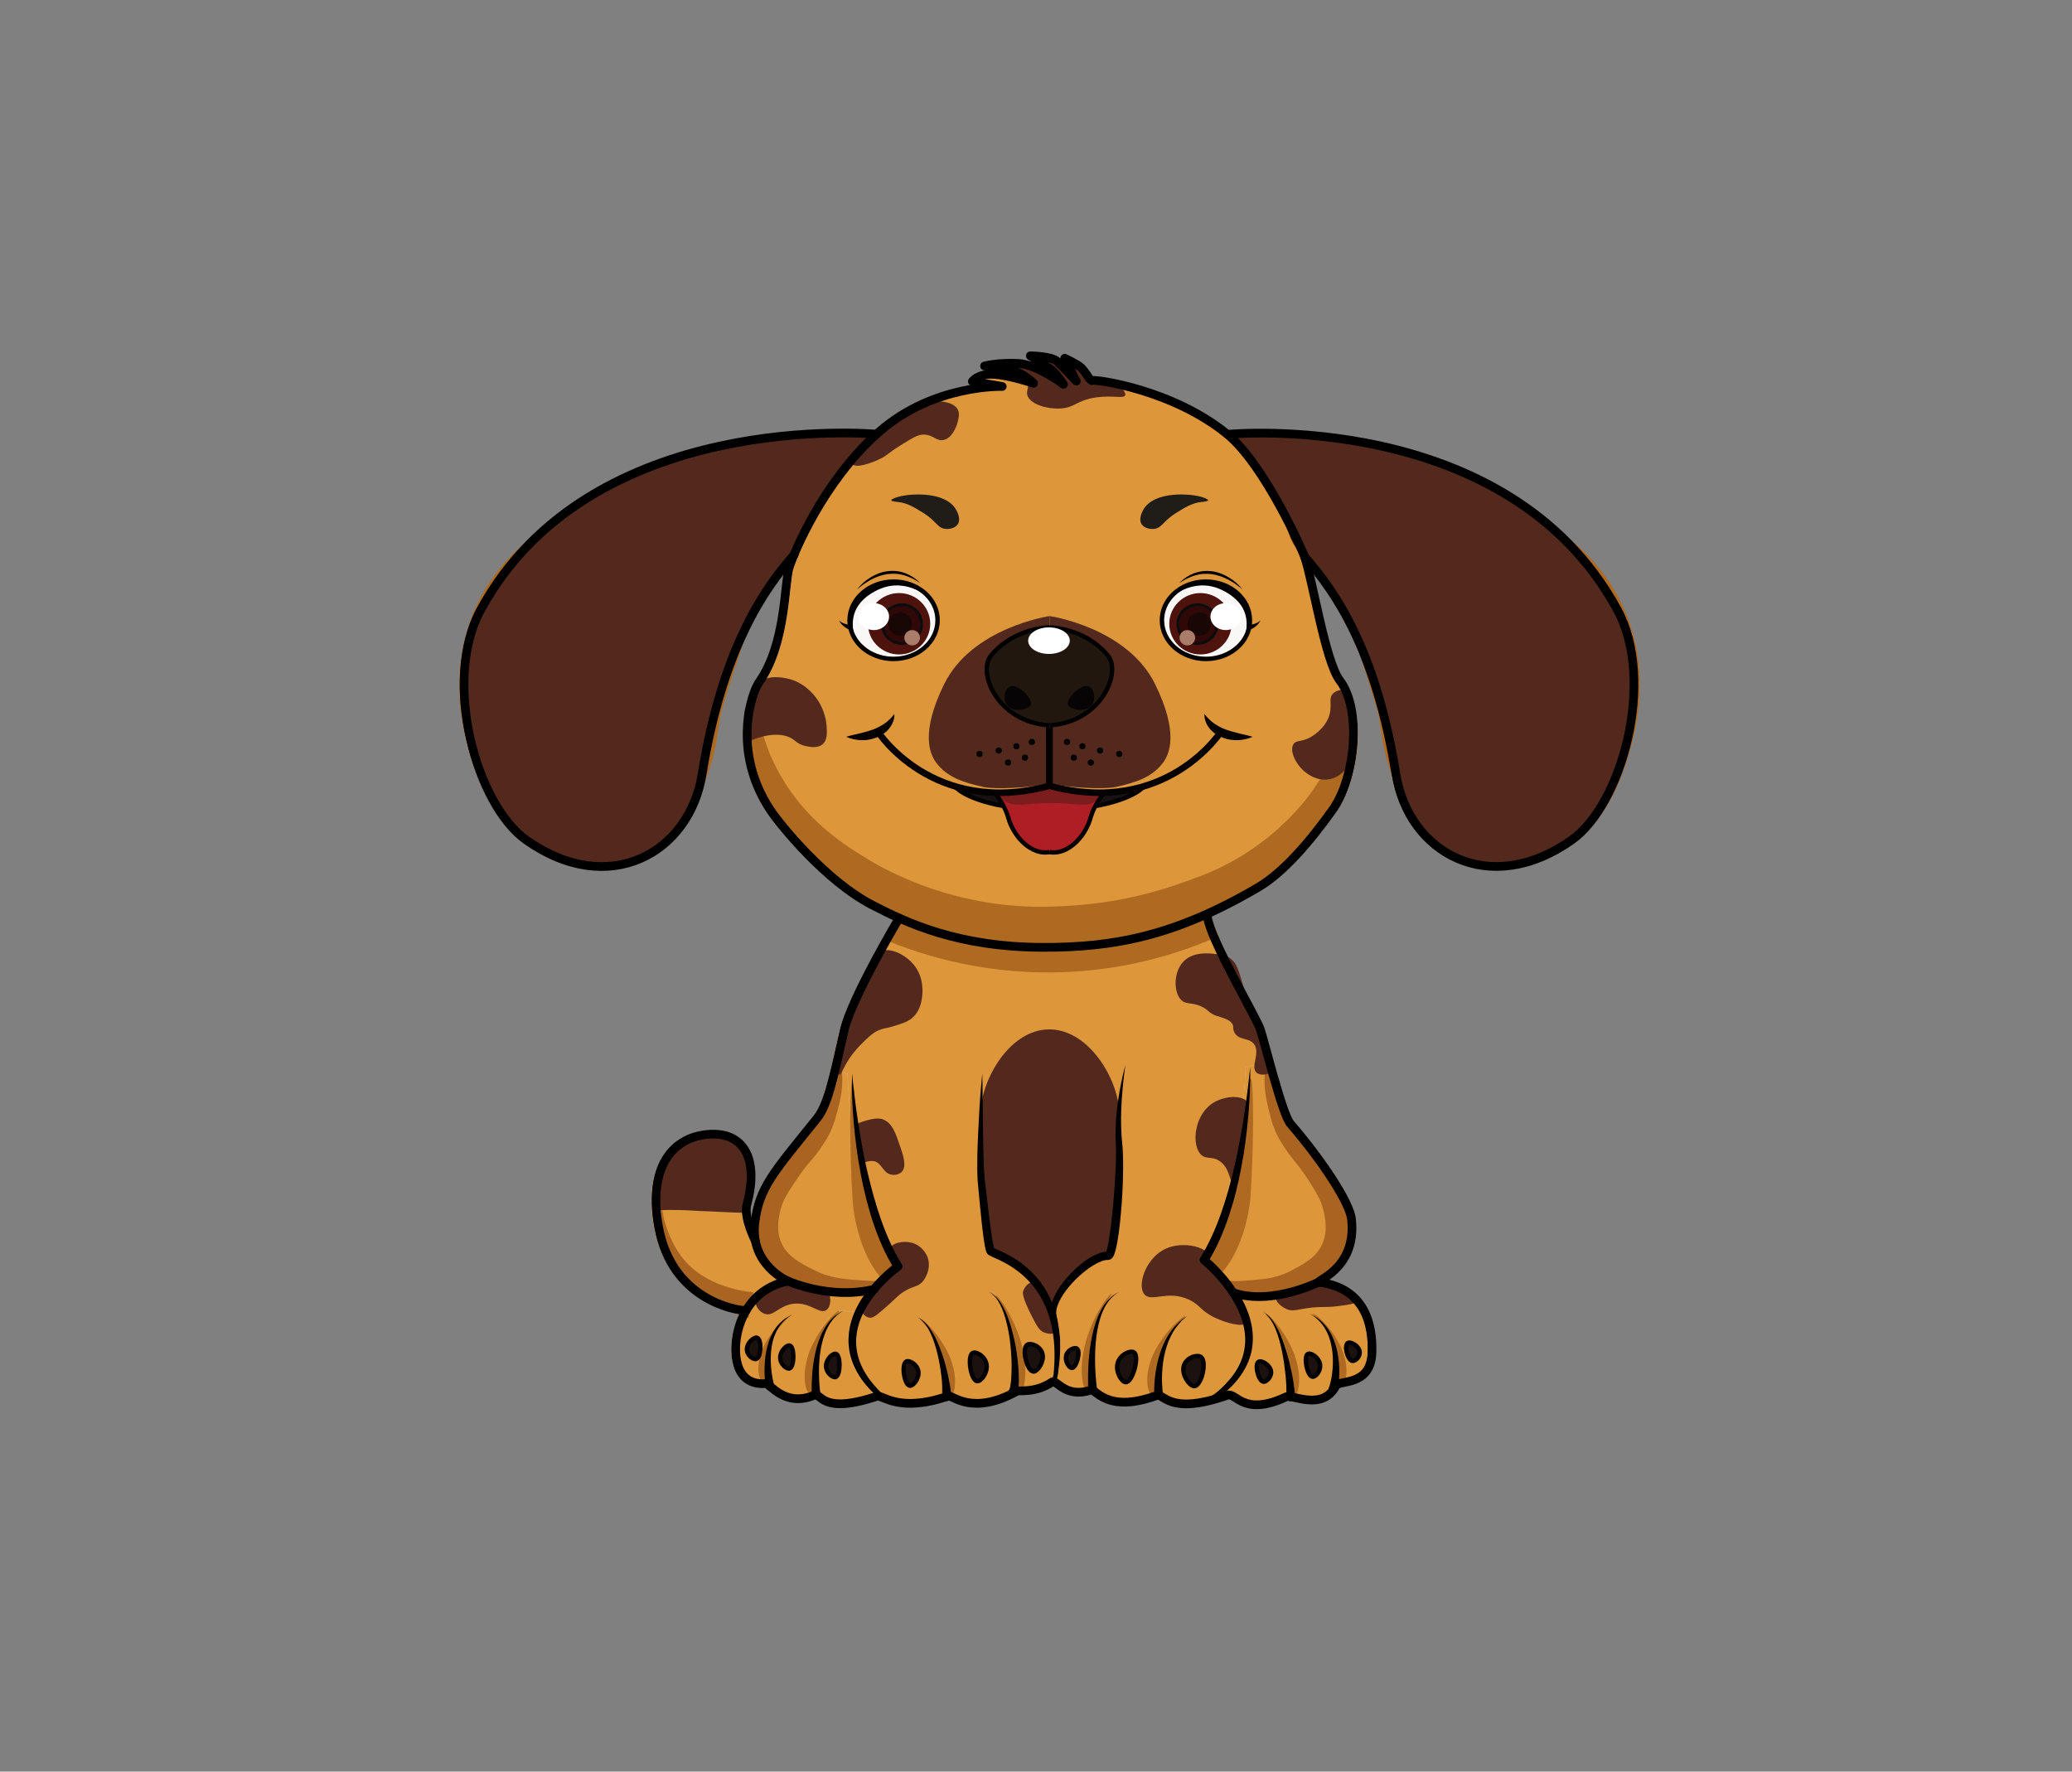 <?xml version="1.0" encoding="utf-8"?>
<!-- Generator: Adobe Illustrator 21.0.0, SVG Export Plug-In . SVG Version: 6.00 Build 0)  -->
<svg version="1.1" id="图层_2" xmlns="http://www.w3.org/2000/svg" xmlns:xlink="http://www.w3.org/1999/xlink" x="0px" y="0px"
	 viewBox="0 0 3186.3 2724.3" enable-background="new 0 0 3186.3 2724.3" xml:space="preserve">
<rect x="0" y="0" width="3186.3" height="2724.3" fill="#808080" stroke="none"/>
<g id="color_x5F_02">
	<g id="XMLID_2_">
		<g>
			<path fill="#E8E4E2" d="M2480.3,938.2c59.4,109.6,6.7,299.6-70.3,354c-126.9,89.7-250.7,19.8-270.3-101.5
				c-26.8-165.5-77.1-254.9-120.6-310.3c0-0.1,0-0.1,0-0.3c-2.3-9.1-4.3-16.6-6.2-22.1c-4.3-12.3-62.4-142.2-118.9-188.5
				c-0.9-0.7-1.7-1.5-2.7-2.1C1958.9,663.5,2327.2,655.5,2480.3,938.2z"/>
			<path fill="#E8E4E2" d="M1977.3,2148.3c-2.8-0.4-5-0.5-6.3,0.1c-65.7,30.9-76.8-7.2-90.4-2.5c-56.2,19.7-80.1,13.5-92.9,6.8
				c19.8,6.3,54,12.2,80.1-9.1c66.7-54.1,48.7-114.3,21.6-155.6c53,18.1,116.2-9,132-16.3c0,0.3,0.4,0.5,1.3,0.7
				c69.6,9.2,81.7,64.9,80.3,107.6c-1.7,53-50.5,41.6-55.6,51.4C2030,2165,1993.4,2150.6,1977.3,2148.3z"/>
			<path fill="#E8E4E2" d="M2019.1,880.1c0,0.1,0,0.1,0,0.3c12.2,49.7,29.1,142.8,47.8,167.5c34.4,45.2,24.1,149.8-11,199.1
				c-34,47.9-75.1,96.3-114.7,119.4c-32.1,18.9-62.3,34.1-90.9,46.3c-85.1,36.3-158.4,46.1-240.2,45.8
				c-108.4-0.3-180.7-26-232.7-50.5c-10.7-5.1-20.5-10-29.6-14.7c-71.1-36.8-140.8-122.1-156.8-146.2
				c-59.8-90.5-28.6-180.2-17.3-196.3c41.4-58.4,39-152.5,46.2-175.8c1.2-3.7,3.2-9.6,6.3-17.1c15.8-38.8,56.6-121.3,121.8-182.6
				c2-2.1,4.2-4.2,6.3-6c1.9-1.7,3.7-3.5,5.8-5.1c83.3-71.9,187.6-68.3,187.6-68.3L1502,588c0,0,8.3-11.9,32.3-10.8
				c24.1,1.1,61.8,13.8,61.8,13.8s-15.1-15.7-34.7-20.5c-19.1-4.8-40.7-6.2-40.7-6.2s20.3-5.5,52.1-3.9
				c26.9,1.3,64.1,28.4,68.8,31.7c-1.6-2.5-11.6-17.5-20.2-23.7c-12.6-8.8-30.4-19.8-30.4-19.8s32.3,0.1,41.5,8.8
				c11.1,10.4,27.2,27.8,29.1,30c-0.8-1.6-5.6-9.9-7.8-16.2c-2.1-6.3-9-17.1-9.8-18.5c1.9,0.8,20.6,9.5,25.6,14.6
				c8.6,9,13.5,20.9,17,19.5c5.6-2.3,121.3,13.5,204.7,80.5c0,0,0,0,0.1,0c0.9,0.7,1.7,1.5,2.7,2.1
				c56.5,46.3,114.6,176.2,118.9,188.5C2014.8,863.5,2016.8,871,2019.1,880.1z"/>
			<path fill="#E8E4E2" d="M2071.5,1875c8.3,73.2-50.1,92.8-50.1,96.7c-15.8,7.4-79,34.4-132,16.3c-19.9-30.1-44.7-50.2-44.7-50.2
				c65.9-104.8,70.8-296.8,70.8-296.8l29.9-7.6c10.7,38.7,24.4,85.9,32.1,94.9C2024.1,1782.3,2068.5,1848.3,2071.5,1875z"/>
			<path fill="#E8E4E2" d="M1448.4,2148.3c-57.4,19-84.6,6.6-98,1.2c-0.8-0.7-1.6-1.3-2.4-2c-52.6-47.5-50.3-94.2-33.1-130.4
				c6.2-12.9,14.2-24.4,22.2-34.1c18.2-21.8,37.1-35.1,37.1-35.1c-65.9-105-70.8-296.8-70.8-296.8l-26.2-5.6
				c4.2-17,8.6-37.1,13.9-60.5c11.1-49,82.9-169.8,82.9-169.8l3.5-7.2c51.9,24.5,124.2,50.2,232.7,50.5c81.8,0.3,155-9.5,240.2-45.8
				c7.2,38,74.6,152.2,80.9,170.4c2.4,7,7.8,27.2,14.2,50.3l-29.9,7.6c0,0-5,192-70.8,296.8c0,0,24.8,20.1,44.7,50.2
				c27.2,41.2,45.1,101.5-21.6,155.6c-26.1,21.3-60.2,15.4-80.1,9.1c-0.1,0-0.3,0-0.4-0.1c-7.6-3.9-11.2-7.8-15.7-6.2
				c-77.2,27.8-93.2-11.1-101.3-8.3c-38.8,12.9-52.7-16.9-59-12.6c-0.7,0.4-1.2,0.8-1.9,1.2c-24.9,15.8-48.1,11.4-51.9,12.9
				c-0.1,0-0.1,0.1-0.3,0.1c-69.2,38.6-99.7,5.5-105.8,7.5c0,0-0.5,0.3-1.5,0.5C1449.5,2147.9,1448.9,2148.1,1448.4,2148.3z"/>
			<path fill="#E8E4E2" d="M1348,2147.5c0.8,0.7,1.6,1.3,2.4,2c-4-1.6-6.7-2.5-8.7-1.9c-78.6,26.1-84.6-0.1-93.6-1.9l0.1-1.6
				c0,0-11.2-102.3,42-128.5l24.6,1.5C1297.7,2053.2,1295.4,2100,1348,2147.5z"/>
			<path fill="#E8E4E2" d="M1341,667.9l7.1,7.4c-65.2,61.3-106,143.8-121.8,182.6l-12-4.6c-47,53.1-110.6,146.1-141.5,337.4
				c-19.5,121.3-143.2,191.2-270.3,101.5c-77-54.4-129.7-244.3-70.3-354C901.1,626.4,1341,667.9,1341,667.9z"/>
			<path fill="#E8E4E2" d="M1201.8,1969.2c-10.3-5.4-40.2-24-47.1-60.9c-1.6-8.2-2-17.3-0.8-27.4c6.6-54.2,28.4-77.4,95.2-160.2
				c11.6-14.3,19-37.6,28.1-75.1l26.2,5.6c0,0,5,191.8,70.8,296.8c0,0-18.9,13.3-37.1,35.1c-66.8,16.2-129.2-11.1-135.2-13.8
				C1202,1969,1201.8,1969.2,1201.8,1969.2z"/>
			<path fill="#E8E4E2" d="M1337.2,1982.9c-8,9.8-16.1,21.3-22.2,34.1l-24.6-1.5c-53.3,26.2-42,128.5-42,128.5l-0.1,1.6
				c-0.9-0.3-2-0.1-3.1,0.3c-45.1,18.9-68.5-18.5-74-17.9c-50.5,3.9-50.5-51.5-43.1-81.3c3.1-12.3,7.5-22.6,12.6-31.2
				c24.1-41,64.7-44.8,64.7-44.8s-1.2-0.5-3.2-1.6C1208,1971.8,1270.4,1999.1,1337.2,1982.9z"/>
			<path fill="#E8E4E2" d="M1154.6,1908.2h0.1c7,36.9,36.8,55.6,47.1,60.9c0,0,0.1-0.1,0.1,0c2,1.1,3.2,1.6,3.2,1.6
				s-40.6,3.9-64.7,44.8c-16.1,0-114.3-16.6-134.7-128.5c-16.7-92,21.3-137.2,74.8-142.3c56.2-5.2,79.8,37.6,61,107.1
				C1136.4,1871.8,1152.7,1904.8,1154.6,1908.2z"/>
		</g>
		<g>
		</g>
	</g>
	<g>
		<g>
			<path fill="#C6BFBC" d="M1291.1,1625.7c2.9,11.3,4.2,23.2,4.2,35.1c0,12-1.6,24.1-4.6,36l-2.2,8.5l-2.2,8.4
				c-0.7,2.9-1.5,5.7-2.4,8.6c-0.9,2.9-1.9,5.9-3,8.8c-2.2,5.9-4.9,11.8-8,17.4c-0.8,1.4-1.6,2.8-2.4,4.1c-0.8,1.3-1.7,2.8-2.5,4
				c-1.6,2.5-3.3,5-5,7.5c-3.4,5-7.1,10-11,14.8c-3.9,4.8-7.8,9.2-11.2,13.3c-3.4,4.1-6.5,8.2-9.6,12.5c-1.5,2.2-3,4.4-4.5,6.6
				l-2.3,3.4l-2.4,3.6c-6.3,9.4-12.2,18.4-16.2,26.8c-2,4.2-3.6,8.4-4.9,12.9c-0.3,1.1-0.6,2.2-0.9,3.3l-0.4,1.7l-0.4,2
				c-0.6,2.6-1,5-1.4,7.3c-0.8,4.7-1.2,9.3-1.2,13.8c0,4.5,0.4,8.8,1.2,13c0.8,4.2,2.1,8.2,3.8,12.1c1.7,3.9,3.8,7.5,6.3,10.9
				c1.3,1.7,2.7,3.3,4.2,4.9c1.5,1.6,3.1,3.2,4.8,4.7c3.5,3,7.3,5.9,11.6,8.6c4.2,2.7,8.8,5.3,13.7,7.8c2.4,1.3,4.9,2.6,7.5,3.9
				c2.3,1.1,4.6,2.4,6.9,3.4c2.3,1.1,4.7,2,7,3c2.4,0.9,4.8,1.8,7.2,2.5c4.9,1.6,9.9,2.8,15.1,3.8c5.2,1,10.5,1.7,16,2.3
				c5.5,0.6,11.1,1,16.8,1.4l17,1.2c5.4,0.3,10.7,0.3,15.8-0.5c5-0.8,9.9-2.5,14.4-5.5c4.5-3,8.4-7.1,11.6-12
				c-1.1,5.8-3.5,11.4-7.4,16.4c-1.9,2.5-4.2,4.7-6.8,6.7c-2.5,2-5.4,3.6-8.3,5c-5.9,2.8-12.1,4.3-18.1,5.5c-1.5,0.3-3,0.6-4.5,0.8
				l-4.3,0.7l-8.6,1.3c-5.8,0.8-11.7,1.5-17.7,2.1c-3,0.3-6,0.5-9.1,0.6c-1.5,0.1-3.1,0.1-4.6,0.1c-1.6,0-3.1,0-4.7,0
				c-6.2-0.1-12.6-0.6-19-1.6c-3.2-0.5-6.3-1.2-9.5-1.8c-3.1-0.8-6.3-1.5-9.3-2.5c-3.1-0.9-6.1-2-9.1-3.1c-2.8-1-5.5-2-8.3-3.1
				c-5.6-2.2-11.4-4.7-17.1-7.6c-5.8-3-11.5-6.4-17.1-10.5c-5.6-4.1-10.9-8.9-15.6-14.4c-4.7-5.5-8.8-11.7-12-18.2
				c-3.3-6.5-5.7-13.4-7.3-20.4c-1.6-7-2.4-14.2-2.5-21.2c-0.1-7,0.5-13.9,1.6-20.5c0.5-3.3,1.2-6.6,1.9-9.6l0.5-2.2l0.6-2.5
				c0.4-1.7,0.9-3.3,1.4-5c2-6.6,4.6-13.1,7.7-19.2c3.1-6,6.5-11.6,10.1-16.7c3.5-5.1,7-10,10.6-14.6l2.6-3.5l2.7-3.5
				c1.8-2.4,3.8-4.8,5.8-7.2c4-4.8,8.3-9.5,12.6-13.8c4.3-4.4,8.5-8.1,12.2-11.9c3.8-3.7,7.4-7.6,11.1-11.7c1.8-2,3.6-4.1,5.4-6.2
				l2.5-3c0.8-1,1.6-2,2.4-3c3.2-4,6-8.2,8.7-12.7c1.3-2.3,2.6-4.6,3.9-7c1.3-2.4,2.5-4.9,3.8-7.4l7.7-15.4
				c4.9-9.7,8.8-20.1,11.9-30.8C1287.5,1648.5,1289.7,1637.3,1291.1,1625.7z"/>
		</g>
		<g>
			<path fill="#C6BFBC" d="M1948.9,1625.7c1.4,11.4,3.5,22.4,6.5,33.1c0.7,2.7,1.6,5.3,2.4,7.9l1.3,3.9l1.4,3.8
				c1.9,5.1,3.9,10.1,6.2,14.9l3.7,7.5l3.7,7.7l3.6,7.4c1.2,2.4,2.5,4.7,3.7,7c2.5,4.5,5.2,8.7,8.2,12.7c1.5,2,3,4,4.6,6l2.5,3.1
				c0.9,1,1.7,2.1,2.6,3.1c3.5,4.1,7,8,10.6,11.8c1.8,1.9,3.7,3.8,5.6,5.7c1.9,2,4,3.9,6,6.1c4.1,4.3,8.4,8.9,12.2,13.7
				c1,1.2,1.9,2.4,2.8,3.6c0.9,1.2,1.9,2.4,2.8,3.6l2.7,3.6l2.5,3.4c3.4,4.6,6.7,9.3,10.1,14.4c3.4,5,6.7,10.4,9.7,16.3
				c3,5.9,5.6,12.2,7.7,18.6c1,3.2,1.9,6.5,2.6,9.7c0.2,0.9,0.3,1.5,0.5,2.2l0.5,2.2c0.3,1.5,0.6,3.1,0.9,4.7c1.1,6.4,1.8,13,2,19.8
				c0.1,6.8-0.4,13.7-1.6,20.6c-1.2,6.9-3.2,13.7-6,20.3c-2.8,6.5-6.3,12.8-10.6,18.5c-4.2,5.8-9.2,10.9-14.4,15.4
				c-5.2,4.5-10.9,8.2-16.5,11.4c-5.6,3.2-11.3,5.9-16.8,8.2c-5.6,2.4-10.6,4.3-16.8,6.5c-6,2-12.2,3.7-18.4,4.9
				c-6.3,1.1-12.6,1.8-18.8,2c-6.2,0.2-12.3,0-18.2-0.5c-5.9-0.5-11.7-1.2-17.4-2.1l-8.5-1.3l-4.2-0.7c-1.4-0.2-2.9-0.5-4.4-0.8
				c-5.9-1.2-12.1-2.7-17.8-5.5c-2.9-1.4-5.7-3.1-8.1-5.1c-2.5-2-4.7-4.3-6.5-6.8c-3.6-5-5.9-10.6-6.9-16.3c3.1,4.9,6.8,9,11.2,12
				c4.3,3,9,4.8,13.9,5.6c4.9,0.8,10,0.8,15.4,0.4l16.7-1.2c11.1-0.9,21.9-1.8,31.9-4c5-1.1,9.8-2.4,14.5-4
				c4.7-1.6,9.2-3.6,13.7-5.8c4.2-2.2,9.4-5,14-7.6c4.6-2.6,8.9-5.2,12.8-8c3.9-2.8,7.5-5.7,10.6-8.8c3.1-3.1,5.8-6.4,8-9.9
				c4.5-6.9,7.4-14.9,8.6-23.4c0.6-4.2,0.9-8.6,0.7-13.1c-0.1-4.5-0.6-9.1-1.5-13.8c-0.2-1.2-0.4-2.4-0.7-3.6l-0.4-1.9
				c-0.1-0.6-0.3-1.4-0.4-1.9c-0.5-2.3-1.1-4.5-1.7-6.6c-1.3-4.3-2.9-8.5-4.9-12.7c-4-8.5-9.7-17.4-15.7-26.9l-2.3-3.5l-2.2-3.3
				c-0.7-1.1-1.4-2.2-2.2-3.3c-0.7-1.1-1.4-2.2-2.2-3.2c-3-4.3-5.9-8.3-9.3-12.4l-5.3-6.5c-1.8-2.3-3.7-4.6-5.5-7
				c-3.6-4.8-7.1-9.8-10.3-14.8c-0.8-1.2-1.6-2.5-2.4-3.8l-1.2-1.9l-0.6-0.9l-0.6-1c-1.6-2.7-3.1-5.4-4.5-8.2
				c-2.8-5.6-5.3-11.5-7.3-17.3c-2-5.8-3.5-11.6-4.9-17.1c-0.7-2.8-1.3-5.5-2-8.3l-2-8.5c-2.6-11.7-4-23.6-3.9-35.3
				C1944.7,1648.4,1946,1636.8,1948.9,1625.7z"/>
		</g>
		<path fill="#C6C0BD" d="M1506.5,1739c-2.2,0.2,0.3,24.9,0.7,58.2c0,0,1.2,112.2,16.7,127.6c1.7,1.7,3.6,3,3.6,3
			c3.8,2.4,7.5,2.6,21.3,11c15.2,9.3,35.3,21.7,48.3,43.2c10.7,17.7,9.3,29.7,15.4,30.4c8.9,0.9,8.6-25.4,32.8-47.5
			c9.8-8.9,27.9-25.5,47.9-30.9c2.6-0.7,9.3-2.3,13.8-8.1c5-6.6,4.2-15,4-17.9c-2.2-28.3,13-46.9,11.8-119.6c0-3-0.6-39.6-3.8-39.7
			c-5.1-0.2,5.9,94.7-47.9,145.4c-6.3,5.9-28.3,26.7-57.2,25c-8.3-0.5-23.9-3.2-43-19.8C1510,1846.6,1511,1738.5,1506.5,1739z"/>
		<path fill="#C6C0BD" d="M1311.1,1667.2c-4.7-0.1-5.2,98.7,0.3,182.4c0,0,4.4,66.1,39.7,110.9c1.6,2,5.2,6.1,10.5,6.7
			c10.3,1.1,22.4-12.1,20.9-21.8c-1-6.4-7.8-10.1-9-10.8c-12.5-7.6-30.6-57-57.2-204.2C1314.7,1678.6,1312.7,1667.2,1311.1,1667.2z"
			/>
		<path fill="#C6C0BD" d="M1923.3,1658.6c4.7-0.1,5.2,98.7-0.3,182.4c0,0-4.4,66.1-39.7,110.9c-1.6,2-5.2,6.1-10.5,6.7
			c-10.3,1.1-22.4-12.1-20.9-21.8c1-6.4,7.8-10.1,9-10.8c12.5-7.6,30.6-57,57.2-204.2C1919.7,1670,1921.7,1658.6,1923.3,1658.6z"/>
		<path fill="#C6C0BD" d="M1823,2023.8c-2.1-1.7-31.3,21.2-49.2,57.9c0,0-15,30.7-7.5,55.8c0.7,2.4,2.5,8.4,7.5,10.3
			c3.3,1.2,6.9,0.4,8.6-0.5c9.3-4.8,0.3-29.7,1.2-51.5C1785.3,2052.9,1825.3,2025.7,1823,2023.8z"/>
		<path fill="#C6C0BD" d="M1212.1,2025.2c-1.6-1.4-24.4,17.2-38.3,46.8c0,0-11.7,24.8-5.9,45.2c0.6,2,2,6.8,5.9,8.4
			c2.5,1,5.4,0.3,6.7-0.4c7.3-3.9,0.2-24.1,0.9-41.7C1182.8,2048.8,1214,2026.8,1212.1,2025.2z"/>
		<path fill="#C6C0BD" d="M1290.3,2015.7c-1.9-1.8-28.2,21.9-44.3,59.6c0,0-13.5,31.6-6.8,57.5c0.7,2.5,2.3,8.7,6.8,10.7
			c2.9,1.3,6.2,0.4,7.7-0.5c8.4-5,0.3-30.6,1.1-53.1C1256.4,2045.8,1292.4,2017.7,1290.3,2015.7z"/>
		<path fill="#C6C0BD" d="M1414.6,2027.8c1.9-1.7,28.8,20.9,45.3,57.1c0,0,13.8,30.2,6.9,55c-0.7,2.4-2.3,8.3-6.9,10.2
			c-3,1.2-6.3,0.4-7.9-0.5c-8.6-4.8-0.3-29.3-1.1-50.8C1449.2,2056.6,1412.4,2029.8,1414.6,2027.8z"/>
		<path fill="#C6C0BD" d="M1531.5,1992.4c1.6-2.1,24.1,25.4,37.9,69.2c0,0,11.5,36.7,5.8,66.8c-0.6,2.9-1.9,10.1-5.8,12.4
			c-2.5,1.5-5.3,0.5-6.6-0.6c-7.2-5.8-0.2-35.6-0.9-61.6C1560.5,2027.2,1529.7,1994.7,1531.5,1992.4z"/>
		<path fill="#C6C0BD" d="M1709.4,1989.5c-1.6-2.1-24.4,25.4-38.4,69.2c0,0-11.7,36.7-5.9,66.8c0.6,2.9,2,10.1,5.9,12.4
			c2.5,1.5,5.4,0.5,6.7-0.6c7.3-5.8,0.2-35.6,0.9-61.6C1680,2024.4,1711.2,1991.8,1709.4,1989.5z"/>
		<path fill="#C6C0BD" d="M1946.4,2020.2c1.8-1.8,27.3,22,43,59.8c0,0,13.1,31.7,6.6,57.7c-0.6,2.5-2.2,8.7-6.6,10.7
			c-2.8,1.3-6,0.4-7.5-0.5c-8.1-5-0.3-30.8-1-53.3C1979.2,2050.3,1944.3,2022.2,1946.4,2020.2z"/>
		<path fill="#C6C0BD" d="M2019.2,2020.1c1.8-1.5,27.3,18.9,43,51.6c0,0,13.1,27.4,6.6,49.8c-0.6,2.2-2.2,7.5-6.6,9.2
			c-2.8,1.1-6,0.3-7.5-0.5c-8.1-4.3-0.3-26.5-1-46C2052.1,2046.1,2017.1,2021.9,2019.2,2020.1z"/>
		<g>
			<g>
				<path fill="#C6BFBC" d="M1151.1,2026.7c-10.2-2.8-19.7-6.2-29.1-10.2c-9.3-4-18.3-8.6-27-13.8c-17.3-10.4-33.3-23.5-45.8-39.4
					c-3.1-4-6.1-8.1-8.7-12.4c-1.4-2.1-2.6-4.3-3.8-6.5c-1.3-2.2-2.3-4.4-3.4-6.6c-4.2-8.9-7.5-18.2-10-27.5
					c-2.5-9.3-4.3-18.7-5.3-28.2c-0.2-2.4-0.5-4.7-0.6-7.1c-0.1-2.4-0.2-4.7-0.2-7.1c0-4.7,0.2-9.4,0.6-14.1
					c0.4,4.7,1.1,9.3,1.9,13.9c0.4,2.3,0.9,4.6,1.4,6.8c0.5,2.2,1.2,4.5,1.8,6.7c2.7,8.9,6,17.5,9.9,25.7
					c3.9,8.3,8.4,16.1,13.6,23.3c5.2,7.2,11,13.7,17.5,19.4c13,11.4,28.3,19.9,44.5,26.1c8.1,3,16.4,5.5,24.8,7.5
					c8.4,1.9,17,3.3,25.1,4L1151.1,2026.7z"/>
			</g>
			<path fill="none" stroke="#C6BFBC" stroke-width="66.937" stroke-miterlimit="10" d="M1375.2,1414.8
				c52.4,21.7,151.7,54.4,278,45.7c90-6.1,161.2-31.1,207.2-51.5"/>
			<g>
				<g>
					<path fill="#C6BFBC" d="M1214.2,853.4c-7.2,11-14.7,21.7-22.2,32.5l-11.2,16.1c-3.7,5.3-7.4,10.7-11,16.1
						c-3.6,5.4-7,10.8-10.3,16.3c-3.2,5.5-6.2,11-8.9,16.6c-0.7,1.4-1.3,2.8-1.9,4.2c-0.6,1.4-1.3,2.8-1.8,4.3l-1.7,4.3l-1.8,4.5
						l-6.9,18.2c-4.5,12.2-8.9,24.4-13.2,36.6c-4.3,12.3-8.5,24.5-12.6,36.9c-2,6.2-4.1,12.3-6,18.5c-2,6.1-4,12.3-5.7,18.3
						l-0.6,2.2l-0.3,1l-0.2,0.9c-0.1,0.2,0,0.1,0,0.1c0,0,0-0.1,0,0.2l-0.2,1.2l-0.4,2.4l-1.7,9.7c-1.1,6.5-2.2,13-3.5,19.5
						c-1.3,6.5-2.6,13.2-4.3,19.9c-1.7,6.8-3.7,13.6-5.9,20.1c-2.2,6.5-4.5,12.7-6.8,18.8l-1.7,4.6l-1.6,4.4l-3.2,9.1
						c-4.3,12.3-9.1,25.9-16.5,38.9c-3.7,6.5-7.9,12.9-12.8,18.8c-4.9,5.9-10.3,11.4-16.2,16.4c-3,2.5-5.9,4.7-8.9,6.9
						c-3,2.2-6.1,4.2-9.3,6.2c-6.4,3.9-13.1,7.3-19.9,10.2c-13.7,5.8-28.3,9.6-42.8,11.5l-2.7,0.3l-2.7,0.3c-2,0.2-3.9,0.3-5.8,0.4
						c-3.8,0.2-7.5,0.3-11.1,0.2c-7.3-0.1-14.6-0.6-21.9-1.6c-14.5-1.9-28.8-5.6-42.5-11c-6.9-2.7-13.6-5.9-20-9.5
						c-6.5-3.6-12.7-7.7-18.6-12.1c-11.8-8.8-22.4-19.1-31.6-30.3c-9.2-11.2-17.1-23.1-23.9-35.5c-6.8-12.4-12.5-25.1-17.4-38
						c-4.9-12.9-8.9-25.9-12.6-38.5c-1.9-6.5-3.8-13.1-5.3-19.8c-1.6-6.7-3-13.4-4.1-20.2c-1.2-6.8-2.2-13.6-2.9-20.4
						c-0.8-6.8-1.4-13.7-1.7-20.6c-0.3-6.9-0.4-13.8-0.3-20.7c0.1-6.9,0.5-13.8,1.1-20.6c1.2-13.7,3.3-27.4,6.5-40.8
						c3.2-13.4,7.3-26.5,12.4-39.3c5.1-12.7,11.1-25,18.1-36.8c7-11.7,14.7-22.9,23.2-33.4c8.5-10.5,17.6-20.4,27.2-29.7
						c4.8-4.6,9.7-9.1,14.6-13.5c4.9-4.4,10-8.8,15.2-12.9c20.8-16.6,43.4-30.6,67.3-41.3c-21.7,14.7-41.8,31.2-59.9,49.6
						c-4.5,4.6-8.8,9.3-13.2,14.1c-4.3,4.9-8.6,9.7-12.7,14.6c-4.1,4.9-8.1,9.9-11.9,15c-3.8,5.1-7.4,10.3-10.9,15.6
						c-13.9,21.1-24.9,43.8-32.4,67.5c-3.7,11.9-6.6,23.9-8.7,36.1c-2.1,12.2-3.1,24.5-3.6,36.8c-0.2,6.2-0.2,12.3,0,18.5
						c0.2,6.2,0.6,12.3,1.3,18.5c1.2,12.3,3.1,24.5,5.7,36.6c1.3,6,2.8,12,4.5,18c1.7,6,3.5,11.8,5.5,17.8
						c4,12.3,8.1,24.1,12.8,35.5c9.4,22.8,21.1,44.2,36.2,61.9c15.1,17.8,33.5,31.7,54.7,40c10.5,4.2,21.7,7.1,33.1,8.7
						c5.7,0.8,11.4,1.3,17.2,1.4c2.8,0.1,5.7,0,8.4-0.1c1.4-0.1,2.7-0.1,4-0.3l2.2-0.2l2.2-0.2c11.4-1.3,22.3-4,32.8-8.2
						c5.2-2.1,10.2-4.5,15.1-7.3c2.4-1.4,4.8-2.9,7.1-4.4c2.3-1.6,4.6-3.2,6.7-4.9c8.5-6.7,15.5-14.8,21.3-24.3
						c2.9-4.8,5.5-9.9,8-15.4c2.5-5.5,4.8-11.2,7.2-17.3l3.7-9.3l2-4.7l1.9-4.5c2.5-6,5.1-11.9,7.4-17.6c2.3-5.8,4.4-11.3,6.2-17.1
						c1.8-5.8,3.5-11.9,5-18.1l4.7-18.8l2.3-9.5l0.6-2.4l0.3-1.2c0.1-0.4,0.4-1.6,0.5-2.1l0.5-1.5l0.4-1.3l0.9-2.5
						c2.3-6.4,4.6-12.5,7-18.7c2.4-6.1,4.9-12.2,7.3-18.3c5-12.2,10-24.3,15.2-36.4c5.2-12.1,10.6-24.1,16.1-36
						c2.7-6,5.6-11.9,8.4-17.9l2.2-4.4l2.4-4.6c0.8-1.5,1.7-3,2.5-4.5c0.9-1.5,1.7-3,2.6-4.4c7.3-11.6,15.7-22.1,24.4-32.1
						c4.4-5,8.8-9.8,13.3-14.7c4.5-4.8,9-9.5,13.5-14.3C1196,872.2,1205.1,862.8,1214.2,853.4z"/>
				</g>
				<g>
					<path fill="#C6BFBC" d="M2013.3,853.4c9.2,9.4,18.2,18.8,27.3,28.2c4.5,4.7,9,9.5,13.5,14.3c4.5,4.8,8.9,9.7,13.3,14.7
						c8.7,10,17.1,20.5,24.4,32.1c0.9,1.4,1.8,2.9,2.6,4.4c0.9,1.5,1.8,3,2.5,4.5l2.4,4.6l2.2,4.4c2.9,5.9,5.7,11.9,8.4,17.9
						c5.5,12,10.8,24,16.1,36c5.2,12.1,10.2,24.2,15.2,36.4c2.5,6.1,4.9,12.2,7.3,18.3c2.4,6.2,4.7,12.3,7,18.7l0.9,2.5l0.4,1.3
						l0.5,1.5c0.1,0.5,0.4,1.7,0.5,2.1l0.3,1.2l0.6,2.4l2.3,9.5l4.7,18.8c1.6,6.2,3.2,12.3,5,18.1c1.8,5.8,3.8,11.4,6.2,17.1
						c2.3,5.7,4.9,11.7,7.4,17.6l1.9,4.5l2,4.7l3.7,9.3c2.4,6.1,4.7,11.8,7.2,17.3c2.5,5.5,5.1,10.6,8,15.4
						c5.8,9.6,12.8,17.6,21.3,24.3c2.1,1.6,4.4,3.3,6.7,4.9c2.3,1.5,4.7,3.1,7.1,4.4c4.8,2.8,9.9,5.2,15.1,7.3
						c10.4,4.1,21.4,6.9,32.8,8.2l2.2,0.2l2.2,0.2c1.3,0.1,2.6,0.2,4,0.3c2.7,0.1,5.6,0.1,8.4,0.1c5.7-0.1,11.5-0.6,17.2-1.4
						c11.4-1.6,22.6-4.5,33.1-8.7c21.1-8.3,39.6-22.2,54.7-40c15.1-17.8,26.8-39.2,36.2-61.9c4.7-11.4,8.8-23.2,12.8-35.5
						c2-6,3.8-11.9,5.5-17.8c1.7-6,3.2-11.9,4.5-18c2.6-12.1,4.6-24.3,5.7-36.6c0.6-6.1,1.1-12.3,1.3-18.5c0.2-6.2,0.2-12.3,0-18.5
						c-0.5-12.3-1.5-24.7-3.6-36.8c-2.1-12.2-5-24.2-8.7-36.1c-7.5-23.7-18.4-46.4-32.4-67.5c-3.5-5.3-7.1-10.5-10.9-15.6
						c-3.8-5.1-7.8-10.1-11.9-15c-4.1-4.9-8.3-9.8-12.7-14.6c-4.3-4.8-8.6-9.5-13.2-14.1c-18-18.4-38.1-35-59.9-49.6
						c23.9,10.7,46.5,24.7,67.3,41.3c5.2,4.1,10.3,8.5,15.2,12.9c4.9,4.4,9.8,8.9,14.6,13.5c9.6,9.3,18.7,19.2,27.2,29.7
						c8.5,10.5,16.2,21.7,23.2,33.4c6.9,11.7,13,24,18.1,36.8c5.2,12.7,9.2,25.9,12.4,39.3c3.2,13.4,5.3,27,6.5,40.8
						c0.6,6.9,1,13.7,1.1,20.6c0.2,6.9,0,13.8-0.3,20.7c-0.3,6.9-0.9,13.7-1.7,20.6c-0.8,6.8-1.7,13.7-2.9,20.4
						c-1.2,6.8-2.6,13.5-4.1,20.2c-1.6,6.7-3.4,13.4-5.3,19.8c-3.7,12.6-7.8,25.7-12.6,38.5c-4.8,12.9-10.6,25.6-17.4,38
						c-6.8,12.4-14.7,24.3-23.9,35.5c-9.2,11.1-19.8,21.4-31.6,30.3c-5.9,4.4-12.1,8.4-18.6,12.1c-6.5,3.6-13.2,6.8-20,9.5
						c-13.7,5.4-28,9.1-42.5,11c-7.2,1-14.5,1.5-21.9,1.6c-3.7,0-7.4,0-11.1-0.2c-1.9-0.1-3.8-0.2-5.8-0.4l-2.7-0.3l-2.7-0.3
						c-14.6-1.9-29.1-5.6-42.8-11.5c-6.9-2.9-13.5-6.3-19.9-10.2c-3.2-1.9-6.3-4-9.3-6.2c-3-2.2-5.9-4.4-8.9-6.9
						c-5.8-4.9-11.3-10.4-16.2-16.4c-4.9-5.9-9.1-12.3-12.8-18.8c-7.4-13-12.2-26.5-16.5-38.9l-3.2-9.1l-1.6-4.4l-1.7-4.6
						c-2.3-6.1-4.6-12.3-6.8-18.8c-2.2-6.5-4.3-13.3-5.9-20.1c-1.7-6.8-3-13.4-4.3-19.9c-1.3-6.5-2.4-13-3.5-19.5l-1.7-9.7l-0.4-2.4
						l-0.2-1.2c0-0.3,0-0.1,0-0.2c0,0,0,0.1,0-0.1l-0.2-0.9l-0.3-1l-0.6-2.2c-1.8-6-3.8-12.2-5.7-18.3c-2-6.2-4-12.3-6-18.5
						c-4.1-12.3-8.3-24.6-12.6-36.9c-4.3-12.3-8.7-24.5-13.2-36.6l-6.9-18.2l-1.8-4.5l-1.7-4.3c-0.5-1.4-1.2-2.9-1.8-4.3
						c-0.6-1.4-1.2-2.9-1.9-4.2c-2.7-5.6-5.7-11.2-8.9-16.6c-3.3-5.5-6.7-10.9-10.3-16.3c-3.6-5.4-7.2-10.7-11-16.1l-11.2-16.1
						C2028,875.1,2020.5,864.4,2013.3,853.4z"/>
				</g>
				<g>
					<path fill="#C6BFBC" d="M1173.8,1025.4c-3.5,14-5.8,28.1-6.6,42.2c-0.4,7-0.5,14-0.2,20.9l0.1,2.6l0.2,2.6
						c0.1,1.7,0.2,3.4,0.4,5.1c0.3,3.4,0.8,6.7,1.3,10.1c1.1,6.7,2.7,13.4,4.4,20c0.9,3.3,1.8,6.6,2.9,9.8c1,3.3,2.2,6.5,3.3,9.7
						c4.6,12.8,10.4,25.2,16.8,37.2l2.5,4.5c0.8,1.5,1.7,3,2.6,4.4l5.3,8.7l1.3,2.2l1.4,2.1l2.8,4.2l2.8,4.2l1.4,2.1
						c0.5,0.7,1,1.3,1.5,2l6.1,8.1l1.5,2l1.6,1.9l3.2,3.9c4.2,5.2,8.8,10.1,13.3,15.1c9.3,9.7,19,18.9,29.3,27.5
						c10.3,8.6,21.1,16.6,32.3,24.2c11.2,7.6,22.7,14.7,34.9,21.9c3,1.8,5.7,3.4,8.7,5c1.4,0.8,2.9,1.6,4.4,2.4
						c1.5,0.8,2.9,1.6,4.4,2.4c5.9,3.2,12,6.1,18,9c24.4,11.5,49.7,21.3,75.6,29l4.8,1.5l4.9,1.3l4.9,1.3c1.6,0.5,3.2,0.9,4.9,1.3
						c6.5,1.6,13,3.3,19.6,4.6c3.3,0.7,6.6,1.5,9.9,2.1l9.9,1.9l2.5,0.5l2.5,0.4l5,0.8c3.3,0.5,6.6,1.1,10,1.5
						c13.3,1.9,26.6,3.1,40,3.9c13.4,0.8,26.8,1.1,40.3,0.8c13.5-0.2,27.1-0.9,41-1.9c13.5-0.9,27-2.3,40.4-4.1
						c26.9-3.6,53.5-9.1,79.6-16.2c3.3-0.9,6.5-1.8,9.8-2.8l4.9-1.4l4.9-1.5c3.2-1,6.5-2,9.7-3.1l4.8-1.6c1.6-0.5,3.2-1.1,4.9-1.7
						c6.7-2.3,13.3-4.6,19.8-6.9c6.4-2.4,12.9-4.7,19.1-7.2c3.2-1.2,6.2-2.6,9.3-3.8c3.1-1.3,6.1-2.7,9.2-4
						c6.1-2.8,12.1-5.6,17.9-8.7c11.8-6.1,23.3-12.8,34.4-20.1c22.2-14.8,43.3-31.9,62.3-51.1c9.5-9.6,18.6-19.7,26.9-30.3
						c2.1-2.6,4.1-5.3,6.1-8c1-1.3,2-2.7,2.9-4.1c1-1.4,1.9-2.7,2.9-4.2c4-5.9,7.8-11.6,11.3-17.3c7.1-11.5,13.2-23.4,18.1-35.9
						c4.9-12.6,8.4-25.8,10.9-39.3c4.8-27.1,4.5-55.7-0.4-84.2c12,26.3,18.7,55.6,19,85.7c0,3.7,0,7.5-0.2,11.3
						c-0.1,1.9-0.2,3.8-0.3,5.7l-0.5,5.6c-0.7,7.5-1.8,15.1-3.4,22.6c-3.1,15-8,29.7-14,43.7c-3,7-6.3,13.8-9.5,20.3
						c-0.8,1.6-1.6,3.4-2.5,5.1c-0.9,1.7-1.8,3.4-2.7,5.1c-1.8,3.4-3.7,6.7-5.7,10c-3.9,6.6-8,13-12.3,19.2
						c-2.1,3.2-4.4,6.2-6.6,9.3c-2.2,3.1-4.6,6-6.9,9.1c-9.4,12-19.5,23.3-30.2,34.1c-10.8,10.7-22.1,21-34.2,30.5
						c-12,9.6-24.7,18.4-37.8,26.5c-13.1,8.1-26.7,15.3-40.5,21.8c-6.9,3.3-13.8,6.3-20.6,9.3c-6.8,2.9-13.7,5.7-20.4,8.4
						c-1.6,0.7-3.4,1.4-5.2,2l-5.3,2.1c-3.5,1.4-7.1,2.7-10.6,4l-5.3,1.9l-5.4,1.8c-3.6,1.2-7.1,2.4-10.8,3.5
						c-28.8,9.2-58.3,16.1-88.2,20.8c-14.9,2.3-30,4-45.1,5.3c-14.7,1.1-29.7,2-44.9,2.2c-30.3,0.4-60.9-1.6-91.1-6.3
						c-15-2.5-30-5.3-44.8-9.1c-7.4-1.7-14.7-3.9-22-6c-3.7-1-7.3-2.2-10.9-3.4l-5.4-1.7l-5.4-1.9c-7.2-2.4-14.3-5.1-21.4-7.8
						l-10.5-4.3c-3.5-1.5-7-3-10.4-4.5c-13.9-6.1-27.4-12.9-40.7-20.2c-6.6-3.7-13.2-7.5-19.7-11.6c-1.6-1-3.2-2-4.9-3.1
						c-1.6-1-3.2-2.1-4.8-3.1c-3.2-2.1-6.5-4.3-9.5-6.5c-3-2.1-6-4.2-9-6.4l-4.5-3.3l-4.5-3.3l-4.5-3.4l-4.5-3.5l-4.5-3.5l-4.4-3.6
						c-11.8-9.6-23.1-19.9-33.8-30.8c-10.6-11-20.6-22.6-29.9-34.8c-4.5-6.2-9-12.4-13-18.9l-3.1-4.8l-1.5-2.4l-1.4-2.5l-5.7-10
						c-0.5-0.8-1-1.6-1.4-2.5l-1.3-2.6l-2.6-5.1l-2.5-5.1l-1.3-2.6l-1.1-2.6c-3-7-6.1-13.9-8.6-21.1c-5.2-14.2-9.3-28.8-12.1-43.7
						c-1.4-7.4-2.4-14.9-3.1-22.4c-0.7-7.5-0.9-15.1-0.8-22.6c0.1-3.8,0.3-7.6,0.6-11.4c0.2-1.9,0.4-3.8,0.6-5.6l0.4-2.8l0.4-2.8
						c1.2-7.4,2.8-14.6,4.7-21.7C1161.3,1051.7,1166.8,1038,1173.8,1025.4z"/>
				</g>
			</g>
		</g>
	</g>
</g>
<g id="color_x5F_04">
	<g id="XMLID_4_">
		<g>
			<path fill="#DD963A" d="M2480.3,938.2c59.4,109.6,6.7,299.6-70.3,354c-126.9,89.7-250.7,19.8-270.3-101.5
				c-26.8-165.5-77.1-254.9-120.6-310.3c0-0.1,0-0.1,0-0.3c-2.3-9.1-4.3-16.6-6.2-22.1c-4.3-12.3-62.4-142.2-118.9-188.5
				c-0.9-0.7-1.7-1.5-2.7-2.1C1958.9,663.5,2327.2,655.5,2480.3,938.2z"/>
			<path fill="#DD963A" d="M1977.3,2148.3c-2.8-0.4-5-0.5-6.3,0.1c-65.7,30.9-76.8-7.2-90.4-2.5c-56.2,19.7-80.1,13.5-92.9,6.8
				c19.8,6.3,54,12.2,80.1-9.1c66.7-54.1,48.7-114.3,21.6-155.6c53,18.1,116.2-9,132-16.3c0,0.3,0.4,0.5,1.3,0.7
				c69.6,9.2,81.7,64.9,80.3,107.6c-1.7,53-50.5,41.6-55.6,51.4C2030,2165,1993.4,2150.6,1977.3,2148.3z"/>
			<path fill="#DD963A" d="M2019.1,880.1c0,0.1,0,0.1,0,0.3c12.2,49.7,29.1,142.8,47.8,167.5c34.4,45.2,24.1,149.8-11,199.1
				c-34,47.9-75.1,96.3-114.7,119.4c-32.1,18.9-62.3,34.1-90.9,46.3c-85.1,36.3-158.4,46.1-240.2,45.8
				c-108.4-0.3-180.7-26-232.7-50.5c-10.7-5.1-20.5-10-29.6-14.7c-71.1-36.8-140.8-122.1-156.8-146.2
				c-59.8-90.5-28.6-180.2-17.3-196.3c41.4-58.4,39-152.5,46.2-175.8c1.2-3.7,3.2-9.6,6.3-17.1c15.8-38.8,56.6-121.3,121.8-182.6
				c2-2.1,4.2-4.2,6.3-6c1.9-1.7,3.7-3.5,5.8-5.1c83.3-71.9,187.6-68.3,187.6-68.3L1502,588c0,0,8.3-11.9,32.3-10.8
				c24.1,1.1,61.8,13.8,61.8,13.8s-15.1-15.7-34.7-20.5c-19.1-4.8-40.7-6.2-40.7-6.2s20.3-5.5,52.1-3.9
				c26.9,1.3,64.1,28.4,68.8,31.7c-1.6-2.5-11.6-17.5-20.2-23.7c-12.6-8.8-30.4-19.8-30.4-19.8s32.3,0.1,41.5,8.8
				c11.1,10.4,27.2,27.8,29.1,30c-0.8-1.6-5.6-9.9-7.8-16.2c-2.1-6.3-9-17.1-9.8-18.5c1.9,0.8,20.6,9.5,25.6,14.6
				c8.6,9,13.5,20.9,17,19.5c5.6-2.3,121.3,13.5,204.7,80.5c0,0,0,0,0.1,0c0.9,0.7,1.7,1.5,2.7,2.1
				c56.5,46.3,114.6,176.2,118.9,188.5C2014.8,863.5,2016.8,871,2019.1,880.1z"/>
			<path fill="#DD963A" d="M2071.5,1875c8.3,73.2-50.1,92.8-50.1,96.7c-15.8,7.4-79,34.4-132,16.3c-19.9-30.1-44.7-50.2-44.7-50.2
				c65.9-104.8,70.8-296.8,70.8-296.8l29.9-7.6c10.7,38.7,24.4,85.9,32.1,94.9C2024.1,1782.3,2068.5,1848.3,2071.5,1875z"/>
			<path fill="#DD963A" d="M1609.5,2126.7c-24.9,15.8-48.1,11.4-51.9,12.9c-0.1,0-0.1,0.1-0.3,0.1c-69.2,38.6-99.7,5.5-105.8,7.5
				c0,0-0.5,0.3-1.5,0.5c-0.5,0.1-1.1,0.4-1.6,0.5c-57.4,19-84.6,6.6-98,1.2c-0.8-0.7-1.6-1.3-2.4-2
				c-52.6-47.5-50.3-94.2-33.1-130.4c6.2-12.9,14.2-24.4,22.2-34.1c18.2-21.8,37.1-35.1,37.1-35.1c-65.9-105-70.8-296.8-70.8-296.8
				l-26.2-5.6c4.2-17,8.6-37.1,13.9-60.5c11.1-49,82.9-169.8,82.9-169.8l3.5-7.2c51.9,24.5,124.2,50.2,232.7,50.5
				c81.8,0.3,155-9.5,240.2-45.8c7.2,38,74.6,152.2,80.9,170.4c2.4,7,7.8,27.2,14.2,50.3l-29.9,7.6c0,0-5,192-70.8,296.8
				c0,0,24.8,20.1,44.7,50.2c27.2,41.2,45.1,101.5-21.6,155.6c-26.1,21.3-60.2,15.4-80.1,9.1c-0.1,0-0.3,0-0.4-0.1
				c-7.6-3.9-11.2-7.8-15.7-6.2c-77.2,27.8-93.2-11.1-101.3-8.3c-38.8,12.9-52.7-16.9-59-12.6
				C1610.7,2125.9,1610.1,2126.3,1609.5,2126.7z"/>
			<path fill="#DD963A" d="M1771.7,2146.4c4.4-1.6,8,2.3,15.7,6.2C1777.9,2149.5,1771.7,2146.4,1771.7,2146.4z"/>
			<path fill="#DD963A" d="M1557.5,2139.6c3.9-1.5,27,2.9,51.9-12.9C1596.1,2140.4,1567.2,2142,1557.5,2139.6z"/>
			<path fill="#DD963A" d="M1448.4,2148.3c0.5-0.1,1.1-0.4,1.6-0.5c-9.9,3.9-69.1,25.4-99.6,1.7
				C1363.8,2154.8,1391,2167.3,1448.4,2148.3z"/>
			<path fill="#DD963A" d="M1348,2147.5c0.8,0.7,1.6,1.3,2.4,2c-4-1.6-6.7-2.5-8.7-1.9c-78.6,26.1-84.6-0.1-93.6-1.9l0.1-1.6
				c0,0-11.2-102.3,42-128.5l24.6,1.5C1297.7,2053.2,1295.4,2100,1348,2147.5z"/>
			<path fill="#DD963A" d="M1341,667.9l7.1,7.4c-65.2,61.3-106,143.8-121.8,182.6l-12-4.6c-47,53.1-110.6,146.1-141.5,337.4
				c-19.5,121.3-143.2,191.2-270.3,101.5c-77-54.4-129.7-244.3-70.3-354C901.1,626.4,1341,667.9,1341,667.9z"/>
			<path fill="#DD963A" d="M1201.8,1969.2c-10.3-5.4-40.2-24-47.1-60.9c-1.6-8.2-2-17.3-0.8-27.4c6.6-54.2,28.4-77.4,95.2-160.2
				c11.6-14.3,19-37.6,28.1-75.1l26.2,5.6c0,0,5,191.8,70.8,296.8c0,0-18.9,13.3-37.1,35.1c-66.8,16.2-129.2-11.1-135.2-13.8
				C1202,1969,1201.8,1969.2,1201.8,1969.2z"/>
			<path fill="#DD963A" d="M1337.2,1982.9c-8,9.8-16.1,21.3-22.2,34.1l-24.6-1.5c-53.3,26.2-42,128.5-42,128.5l-0.1,1.6
				c-0.9-0.3-2-0.1-3.1,0.3c-45.1,18.9-68.5-18.5-74-17.9c-50.5,3.9-50.5-51.5-43.1-81.3c3.1-12.3,7.5-22.6,12.6-31.2
				c24.1-41,64.7-44.8,64.7-44.8s-1.2-0.5-3.2-1.6C1208,1971.8,1270.4,1999.1,1337.2,1982.9z"/>
			<path fill="#DD963A" d="M1154.6,1908.2h0.1c7,36.9,36.8,55.6,47.1,60.9c0,0,0.1-0.1,0.1,0c2,1.1,3.2,1.6,3.2,1.6
				s-40.6,3.9-64.7,44.8c-16.1,0-114.3-16.6-134.7-128.5c-16.7-92,21.3-137.2,74.8-142.3c56.2-5.2,79.8,37.6,61,107.1
				C1136.4,1871.8,1152.7,1904.8,1154.6,1908.2z"/>
		</g>
		<g>
		</g>
	</g>
	<g>
		<g>
			<path fill="#A96422" d="M1291.1,1625.7c2.9,11.3,4.2,23.2,4.2,35.1c0,12-1.6,24.1-4.6,36l-2.2,8.5l-2.2,8.4
				c-0.7,2.9-1.5,5.7-2.4,8.6c-0.9,2.9-1.9,5.9-3,8.8c-2.2,5.9-4.9,11.8-8,17.4c-0.8,1.4-1.6,2.8-2.4,4.1c-0.8,1.3-1.7,2.8-2.5,4
				c-1.6,2.5-3.3,5-5,7.5c-3.4,5-7.1,10-11,14.8c-3.9,4.8-7.8,9.2-11.2,13.3c-3.4,4.1-6.5,8.2-9.6,12.5c-1.5,2.2-3,4.4-4.5,6.6
				l-2.3,3.4l-2.4,3.6c-6.3,9.4-12.2,18.4-16.2,26.8c-2,4.2-3.6,8.4-4.9,12.9c-0.3,1.1-0.6,2.2-0.9,3.3l-0.4,1.7l-0.4,2
				c-0.6,2.6-1,5-1.4,7.3c-0.8,4.7-1.2,9.3-1.2,13.8c0,4.5,0.4,8.8,1.2,13c0.8,4.2,2.1,8.2,3.8,12.1c1.7,3.9,3.8,7.5,6.3,10.9
				c1.3,1.7,2.7,3.3,4.2,4.9c1.5,1.6,3.1,3.2,4.8,4.7c3.5,3,7.3,5.9,11.6,8.6c4.2,2.7,8.8,5.3,13.7,7.8c2.4,1.3,4.9,2.6,7.5,3.9
				c2.3,1.1,4.6,2.4,6.9,3.4c2.3,1.1,4.7,2,7,3c2.4,0.9,4.8,1.8,7.2,2.5c4.9,1.6,9.9,2.8,15.1,3.8c5.2,1,10.5,1.7,16,2.3
				c5.5,0.6,11.1,1,16.8,1.4l17,1.2c5.4,0.3,10.7,0.3,15.8-0.5c5-0.8,9.9-2.5,14.4-5.5c4.5-3,8.4-7.1,11.6-12
				c-1.1,5.8-3.5,11.4-7.4,16.4c-1.9,2.5-4.2,4.7-6.8,6.7c-2.5,2-5.4,3.6-8.3,5c-5.9,2.8-12.1,4.3-18.1,5.5c-1.5,0.3-3,0.6-4.5,0.8
				l-4.3,0.7l-8.6,1.3c-5.8,0.8-11.7,1.5-17.7,2.1c-3,0.3-6,0.5-9.1,0.6c-1.5,0.1-3.1,0.1-4.6,0.1c-1.6,0-3.1,0-4.7,0
				c-6.2-0.1-12.6-0.6-19-1.6c-3.2-0.5-6.3-1.2-9.5-1.8c-3.1-0.8-6.3-1.5-9.3-2.5c-3.1-0.9-6.1-2-9.1-3.1c-2.8-1-5.5-2-8.3-3.1
				c-5.6-2.2-11.4-4.7-17.1-7.6c-5.8-3-11.5-6.4-17.1-10.5c-5.6-4.1-10.9-8.9-15.6-14.4c-4.7-5.5-8.8-11.7-12-18.2
				c-3.3-6.5-5.7-13.4-7.3-20.4c-1.6-7-2.4-14.2-2.5-21.2c-0.1-7,0.5-13.9,1.6-20.5c0.5-3.3,1.2-6.6,1.9-9.6l0.5-2.2l0.6-2.5
				c0.4-1.7,0.9-3.3,1.4-5c2-6.6,4.6-13.1,7.7-19.2c3.1-6,6.5-11.6,10.1-16.7c3.5-5.1,7-10,10.6-14.6l2.6-3.5l2.7-3.5
				c1.8-2.4,3.8-4.8,5.8-7.2c4-4.8,8.3-9.5,12.6-13.8c4.3-4.4,8.5-8.1,12.2-11.9c3.8-3.7,7.4-7.6,11.1-11.7c1.8-2,3.6-4.1,5.4-6.2
				l2.5-3c0.8-1,1.6-2,2.4-3c3.2-4,6-8.2,8.7-12.7c1.3-2.3,2.6-4.6,3.9-7c1.3-2.4,2.5-4.9,3.8-7.4l7.7-15.4
				c4.9-9.7,8.8-20.1,11.9-30.8C1287.5,1648.5,1289.7,1637.3,1291.1,1625.7z"/>
		</g>
		<g>
			<path fill="#A96422" d="M1948.9,1625.7c1.4,11.4,3.5,22.4,6.5,33.1c0.7,2.7,1.6,5.3,2.4,7.9l1.3,3.9l1.4,3.8
				c1.9,5.1,3.9,10.1,6.2,14.9l3.7,7.5l3.7,7.7l3.6,7.4c1.2,2.4,2.5,4.7,3.7,7c2.5,4.5,5.2,8.7,8.2,12.7c1.5,2,3,4,4.6,6l2.5,3.1
				c0.9,1,1.7,2.1,2.6,3.1c3.5,4.1,7,8,10.6,11.8c1.8,1.9,3.7,3.8,5.6,5.7c1.9,2,4,3.9,6,6.1c4.1,4.3,8.4,8.9,12.2,13.7
				c1,1.2,1.9,2.4,2.8,3.6c0.9,1.2,1.9,2.4,2.8,3.6l2.7,3.6l2.5,3.4c3.4,4.6,6.7,9.3,10.1,14.4c3.4,5,6.7,10.4,9.7,16.3
				c3,5.9,5.6,12.2,7.7,18.6c1,3.2,1.9,6.5,2.6,9.7c0.2,0.9,0.3,1.5,0.5,2.2l0.5,2.2c0.3,1.5,0.6,3.1,0.9,4.7c1.1,6.4,1.8,13,2,19.8
				c0.1,6.8-0.4,13.7-1.6,20.6c-1.2,6.9-3.2,13.7-6,20.3c-2.8,6.5-6.3,12.8-10.6,18.5c-4.2,5.8-9.2,10.9-14.4,15.4
				c-5.2,4.5-10.9,8.2-16.5,11.4c-5.6,3.2-11.3,5.9-16.8,8.2c-5.6,2.4-10.6,4.3-16.8,6.5c-6,2-12.2,3.7-18.4,4.9
				c-6.3,1.1-12.6,1.8-18.8,2c-6.2,0.2-12.3,0-18.2-0.5c-5.9-0.5-11.7-1.2-17.4-2.1l-8.5-1.3l-4.2-0.7c-1.4-0.2-2.9-0.5-4.4-0.8
				c-5.9-1.2-12.1-2.7-17.8-5.5c-2.9-1.4-5.7-3.1-8.1-5.1c-2.5-2-4.7-4.3-6.5-6.8c-3.6-5-5.9-10.6-6.9-16.3c3.1,4.9,6.8,9,11.2,12
				c4.3,3,9,4.8,13.9,5.6c4.9,0.8,10,0.8,15.4,0.4l16.7-1.2c11.1-0.9,21.9-1.8,31.9-4c5-1.1,9.8-2.4,14.5-4
				c4.7-1.6,9.2-3.6,13.7-5.8c4.2-2.2,9.4-5,14-7.6c4.6-2.6,8.9-5.2,12.8-8c3.9-2.8,7.5-5.7,10.6-8.8c3.1-3.1,5.8-6.4,8-9.9
				c4.5-6.9,7.4-14.9,8.6-23.4c0.6-4.2,0.9-8.6,0.7-13.1c-0.1-4.5-0.6-9.1-1.5-13.8c-0.2-1.2-0.4-2.4-0.7-3.6l-0.4-1.9
				c-0.1-0.6-0.3-1.4-0.4-1.9c-0.5-2.3-1.1-4.5-1.7-6.6c-1.3-4.3-2.9-8.5-4.9-12.7c-4-8.5-9.7-17.4-15.7-26.9l-2.3-3.5l-2.2-3.3
				c-0.7-1.1-1.4-2.2-2.2-3.3c-0.7-1.1-1.4-2.2-2.2-3.2c-3-4.3-5.9-8.3-9.3-12.4l-5.3-6.5c-1.8-2.3-3.7-4.6-5.5-7
				c-3.6-4.8-7.1-9.8-10.3-14.8c-0.8-1.2-1.6-2.5-2.4-3.8l-1.2-1.9l-0.6-0.9l-0.6-1c-1.6-2.7-3.1-5.4-4.5-8.2
				c-2.8-5.6-5.3-11.5-7.3-17.3c-2-5.8-3.5-11.6-4.9-17.1c-0.7-2.8-1.3-5.5-2-8.3l-2-8.5c-2.6-11.7-4-23.6-3.9-35.3
				C1944.7,1648.4,1946,1636.8,1948.9,1625.7z"/>
		</g>
		<path fill="#AF6A21" d="M1506.5,1739c-2.2,0.2,0.3,24.9,0.7,58.2c0,0,1.2,112.2,16.7,127.6c1.7,1.7,3.6,3,3.6,3
			c3.8,2.4,7.5,2.6,21.3,11c15.2,9.3,35.3,21.7,48.3,43.2c10.7,17.7,9.3,29.7,15.4,30.4c8.9,0.9,8.6-25.4,32.8-47.5
			c9.8-8.9,27.9-25.5,47.9-30.9c2.6-0.7,9.3-2.3,13.8-8.1c5-6.6,4.2-15,4-17.9c-2.2-28.3,13-46.9,11.8-119.6c0-3-0.6-39.6-3.8-39.7
			c-5.1-0.2,5.9,94.7-47.9,145.4c-6.3,5.9-28.3,26.7-57.2,25c-8.3-0.5-23.9-3.2-43-19.8C1510,1846.6,1511,1738.5,1506.5,1739z"/>
		<path fill="#AF6A21" d="M1311.1,1667.2c-4.7-0.1-5.2,98.7,0.3,182.4c0,0,4.4,66.1,39.7,110.9c1.6,2,5.2,6.1,10.5,6.7
			c10.3,1.1,22.4-12.1,20.9-21.8c-1-6.4-7.8-10.1-9-10.8c-12.5-7.6-30.6-57-57.2-204.2C1314.7,1678.6,1312.7,1667.2,1311.1,1667.2z"
			/>
		<path fill="#AF6A21" d="M1923.3,1658.6c4.7-0.1,5.2,98.7-0.3,182.4c0,0-4.4,66.1-39.7,110.9c-1.6,2-5.2,6.1-10.5,6.7
			c-10.3,1.1-22.4-12.1-20.9-21.8c1-6.4,7.8-10.1,9-10.8c12.5-7.6,30.6-57,57.2-204.2C1919.7,1670,1921.7,1658.6,1923.3,1658.6z"/>
		<path fill="#AF6A21" d="M1823,2023.8c-2.1-1.7-31.3,21.2-49.2,57.9c0,0-15,30.7-7.5,55.8c0.7,2.4,2.5,8.4,7.5,10.3
			c3.3,1.2,6.9,0.4,8.6-0.5c9.3-4.8,0.3-29.7,1.2-51.5C1785.3,2052.9,1825.3,2025.7,1823,2023.8z"/>
		<path fill="#AF6A21" d="M1212.1,2025.2c-1.6-1.4-24.4,17.2-38.3,46.8c0,0-11.7,24.8-5.9,45.2c0.6,2,2,6.8,5.9,8.4
			c2.5,1,5.4,0.3,6.7-0.4c7.3-3.9,0.2-24.1,0.9-41.7C1182.8,2048.8,1214,2026.8,1212.1,2025.2z"/>
		<path fill="#AF6A21" d="M1290.3,2015.7c-1.9-1.8-28.2,21.9-44.3,59.6c0,0-13.5,31.6-6.8,57.5c0.7,2.5,2.3,8.7,6.8,10.7
			c2.9,1.3,6.2,0.4,7.7-0.5c8.4-5,0.3-30.6,1.1-53.1C1256.4,2045.8,1292.4,2017.7,1290.3,2015.7z"/>
		<path fill="#AF6A21" d="M1414.6,2027.8c1.9-1.7,28.8,20.9,45.3,57.1c0,0,13.8,30.2,6.9,55c-0.7,2.4-2.3,8.3-6.9,10.2
			c-3,1.2-6.3,0.4-7.9-0.5c-8.6-4.8-0.3-29.3-1.1-50.8C1449.2,2056.6,1412.4,2029.8,1414.6,2027.8z"/>
		<path fill="#AF6A21" d="M1531.5,1992.4c1.6-2.1,24.1,25.4,37.9,69.2c0,0,11.5,36.7,5.8,66.8c-0.6,2.9-1.9,10.1-5.8,12.4
			c-2.5,1.5-5.3,0.5-6.6-0.6c-7.2-5.8-0.2-35.6-0.9-61.6C1560.5,2027.2,1529.7,1994.7,1531.5,1992.4z"/>
		<path fill="#AF6A21" d="M1709.4,1989.5c-1.6-2.1-24.4,25.4-38.4,69.2c0,0-11.7,36.7-5.9,66.8c0.6,2.9,2,10.1,5.9,12.4
			c2.5,1.5,5.4,0.5,6.7-0.6c7.3-5.8,0.2-35.6,0.9-61.6C1680,2024.4,1711.2,1991.8,1709.4,1989.5z"/>
		<path fill="#AF6A21" d="M1946.4,2020.2c1.8-1.8,27.3,22,43,59.8c0,0,13.1,31.7,6.6,57.7c-0.6,2.5-2.2,8.7-6.6,10.7
			c-2.8,1.3-6,0.4-7.5-0.5c-8.1-5-0.3-30.8-1-53.3C1979.2,2050.3,1944.3,2022.2,1946.4,2020.2z"/>
		<path fill="#AF6A21" d="M2019.2,2020.1c1.8-1.5,27.3,18.9,43,51.6c0,0,13.1,27.4,6.6,49.8c-0.6,2.2-2.2,7.5-6.6,9.2
			c-2.8,1.1-6,0.3-7.5-0.5c-8.1-4.3-0.3-26.5-1-46C2052.1,2046.1,2017.1,2021.9,2019.2,2020.1z"/>
		<g>
			<g>
				<path fill="#A96422" d="M1151.1,2026.7c-10.2-2.8-19.7-6.2-29.1-10.2c-9.3-4-18.3-8.6-27-13.8c-17.3-10.4-33.3-23.5-45.8-39.4
					c-3.1-4-6.1-8.1-8.7-12.4c-1.4-2.1-2.6-4.3-3.8-6.5c-1.3-2.2-2.3-4.4-3.4-6.6c-4.2-8.9-7.5-18.2-10-27.5
					c-2.5-9.3-4.3-18.7-5.3-28.2c-0.2-2.4-0.5-4.7-0.6-7.1c-0.1-2.4-0.2-4.7-0.2-7.1c0-4.7,0.2-9.4,0.6-14.1
					c0.4,4.7,1.1,9.3,1.9,13.9c0.4,2.3,0.9,4.6,1.4,6.8c0.5,2.2,1.2,4.5,1.8,6.7c2.7,8.9,6,17.5,9.9,25.7
					c3.9,8.3,8.4,16.1,13.6,23.3c5.2,7.2,11,13.7,17.5,19.4c13,11.4,28.3,19.9,44.5,26.1c8.1,3,16.4,5.5,24.8,7.5
					c8.4,1.9,17,3.3,25.1,4L1151.1,2026.7z"/>
			</g>
			<path fill="none" stroke="#AF6A21" stroke-width="66.937" stroke-miterlimit="10" d="M1375.2,1414.8
				c52.4,21.7,151.7,54.4,278,45.7c90-6.1,161.2-31.1,207.2-51.5"/>
			<g>
				<g>
					<path fill="#AF6A21" d="M1214.2,853.4c-6.5,11.5-13.5,22.7-20.5,33.9l-10.5,16.7c-3.5,5.5-6.9,11-10.2,16.6
						c-3.3,5.5-6.5,11-9.4,16.6c-2.9,5.5-5.6,11.1-8,16.6c-0.6,1.4-1.1,2.8-1.7,4.2c-0.5,1.4-1.1,2.8-1.6,4.2l-1.5,4.2l-1.6,4.6
						l-6.4,18.3c-8.3,24.5-16.3,49.2-24,73.9c-1.9,6.2-3.8,12.3-5.6,18.5l-2.7,9.2c-0.9,3-1.8,6.1-2.5,9l-0.5,2.1l-0.2,0.9
						c-0.1,0.3-0.1,0.4-0.1,0.7c0,0.1,0,0.1,0,0l0.1-0.2l0.1-0.2c0-0.1,0,0,0,0.1l-0.2,1.2l-0.3,2.4l-1.5,9.8
						c-1,6.5-2,13.1-3.1,19.7c-1.2,6.7-2.4,13.5-4,20.6c-1.6,7.1-3.7,14.3-5.9,21.1c-2.2,6.7-4.4,13-6.6,19.3l-1.6,4.6l-1.5,4.3
						l-3,9c-4.2,12.4-9.1,26.8-16.9,40.9c-3.9,7.1-8.5,14.1-13.8,20.7c-5.3,6.6-11.3,12.7-17.7,18.1c-3.3,2.8-6.4,5.2-9.6,7.6
						c-3.3,2.4-6.6,4.6-10.1,6.7c-6.9,4.2-14.1,8-21.5,11.2c-7.4,3.2-15,5.8-22.8,7.9c-7.7,2.1-15.6,3.6-23.4,4.7l-2.9,0.4l-2.8,0.3
						c-2.2,0.2-4.3,0.4-6.4,0.5c-4.1,0.2-8.1,0.3-12,0.3c-7.9-0.1-15.7-0.7-23.4-1.7c-15.5-2-30.8-6-45.6-11.8
						c-7.4-2.9-14.6-6.4-21.6-10.3c-7-3.9-13.7-8.3-20-13c-12.7-9.6-24-20.6-33.8-32.5c-9.8-11.9-18.1-24.6-25.1-37.6
						c-7-13-12.9-26.3-17.8-39.7c-2.5-6.7-4.7-13.4-6.8-20c-2.1-6.6-3.9-13.2-5.7-19.5c-1.9-6.6-3.7-13.6-5.3-20.5
						c-1.6-6.9-2.9-13.9-4.1-20.9c-1.2-7-2.1-14.1-2.8-21.2c-0.7-7.1-1.2-14.2-1.4-21.3c-0.2-7.1-0.3-14.2,0-21.4
						c0.2-7.1,0.8-14.2,1.5-21.3c1.5-14.2,3.9-28.3,7.5-42.1c3.6-13.8,8.1-27.3,13.7-40.3c11.1-26.1,26.3-50.1,44.3-71.1
						c9-10.5,18.6-20.3,28.7-29.3c5-4.5,10.1-8.9,15.2-13.1c5.2-4.3,10.5-8.5,15.9-12.4c21.7-15.9,45.2-29.1,69.8-38.5
						c-21,16-40.2,33.4-57.4,52.4c-4.3,4.7-8.4,9.6-12.4,14.5c-4.1,5-8.1,10-12,15c-7.7,10-14.9,20.3-21.3,30.9
						c-12.9,21.1-22.8,43.5-29.4,66.6c-6.6,23.1-9.9,46.8-10,70.6c-0.1,23.8,2.7,47.5,8.1,70.7c1.4,5.8,2.9,11.5,4.6,17.3
						c1.7,5.7,3.5,11.3,5.5,17.2c2.1,6.1,4.2,12,6.3,17.7c2.1,5.7,4.3,11.3,6.6,16.8c9.2,21.8,20.5,41.9,34.5,58.1
						c7,8.1,14.6,15.3,22.9,21.3c4.1,3,8.4,5.8,12.8,8.2c4.4,2.4,9,4.6,13.8,6.5c9.5,3.8,19.6,6.4,30,7.9c5.2,0.8,10.4,1.2,15.6,1.4
						c2.6,0.1,5.1,0.1,7.5,0c1.2,0,2.4-0.1,3.4-0.2l2-0.2l2-0.2c5.2-0.5,10.1-1.4,15.1-2.6c4.9-1.2,9.7-2.7,14.4-4.5
						c4.7-1.8,9.2-3.9,13.5-6.4c2.2-1.2,4.3-2.5,6.4-3.9c2-1.4,4.2-2.9,6-4.2c3.7-2.8,7-5.9,10.1-9.4c3.1-3.4,5.9-7.2,8.6-11.4
						c2.6-4.2,5.1-8.8,7.6-13.9c2.4-5.1,4.8-10.6,7.2-16.7c1.2-3,2.5-6.1,3.9-9.3l2.1-4.9l2-4.5c2.6-5.9,5.3-11.7,7.6-17.2
						c2.4-5.5,4.4-10.7,6.2-16.2c1.9-5.5,3.6-11.4,5.3-17.5c1.7-6.1,3.4-12.3,5.1-18.6l2.5-9.4l1.7-6.2l0.5-1.7l0.5-1.4l0.9-2.6
						c1.2-3.3,2.5-6.4,3.7-9.6l3.8-9.3c2.5-6.1,5.1-12.2,7.7-18.3c10.4-24.3,21.4-48.3,33.1-72c2.9-5.9,5.9-11.9,8.9-17.7l2.3-4.4
						l2.7-4.7c0.9-1.6,1.8-3.1,2.8-4.6c1-1.5,1.9-3,2.9-4.5c3.9-5.9,8.2-11.4,12.6-16.7c2.2-2.6,4.4-5.2,6.7-7.7l3.4-3.8l3.5-3.7
						c4.6-4.9,9.3-9.5,14-14.2c4.7-4.6,9.5-9.2,14.3-13.7C1194.8,871.2,1204.4,862.2,1214.2,853.4z"/>
				</g>
				<g>
					<path fill="#AF6A21" d="M2013.3,853.4c9.8,8.8,19.4,17.8,29,26.8c4.8,4.5,9.6,9.1,14.3,13.7c4.7,4.7,9.4,9.3,14,14.2l3.5,3.7
						l3.4,3.8c2.3,2.5,4.5,5.1,6.7,7.7c4.3,5.3,8.7,10.8,12.6,16.7c1,1.4,1.9,3,2.9,4.5c1,1.5,1.9,3,2.8,4.6l2.7,4.7l2.3,4.4
						c3,5.9,6,11.8,8.9,17.7c11.7,23.7,22.6,47.7,33.1,72c2.6,6.1,5.2,12.2,7.7,18.3l3.8,9.3c1.2,3.1,2.5,6.2,3.7,9.6l0.9,2.6
						l0.5,1.4l0.5,1.7l1.7,6.2l2.5,9.4c1.7,6.3,3.4,12.5,5.1,18.6c1.7,6.1,3.5,12,5.3,17.5c1.9,5.5,3.9,10.7,6.2,16.2
						c2.4,5.5,5,11.3,7.6,17.2l2,4.5l2.1,4.9c1.4,3.2,2.7,6.3,3.9,9.3c2.5,6,4.8,11.6,7.2,16.7c2.4,5.1,4.9,9.7,7.6,13.9
						c2.7,4.2,5.5,8,8.6,11.4c3.1,3.4,6.4,6.5,10.1,9.4c1.8,1.4,3.9,2.9,6,4.2c2.1,1.3,4.2,2.7,6.4,3.9c4.3,2.4,8.8,4.6,13.5,6.4
						c4.7,1.8,9.5,3.3,14.4,4.5c4.9,1.2,9.9,2,15.1,2.6l2,0.2l2,0.2c1,0.1,2.2,0.2,3.4,0.2c2.4,0.1,5,0.1,7.5,0
						c5.2-0.1,10.4-0.6,15.6-1.4c10.4-1.5,20.5-4.1,30-7.9c4.7-1.9,9.3-4,13.8-6.5c4.4-2.5,8.7-5.2,12.8-8.2
						c8.3-6,15.9-13.2,22.9-21.3c14-16.3,25.3-36.3,34.5-58.1c2.3-5.5,4.5-11.1,6.6-16.8c2.1-5.7,4.2-11.6,6.3-17.7
						c2-5.8,3.8-11.4,5.5-17.2c1.7-5.7,3.2-11.5,4.6-17.3c5.4-23.2,8.3-46.9,8.1-70.7c-0.2-23.8-3.5-47.5-10-70.6
						c-6.6-23.1-16.5-45.5-29.4-66.6c-6.4-10.6-13.6-20.8-21.3-30.9c-3.9-5-7.9-10-12-15c-4.1-4.9-8.1-9.8-12.4-14.5
						c-17.1-19-36.4-36.4-57.4-52.4c24.6,9.4,48.1,22.6,69.8,38.5c5.4,4,10.8,8.2,15.9,12.4c5.1,4.2,10.2,8.6,15.2,13.1
						c10.1,9.1,19.7,18.8,28.7,29.3c18,21,33.1,45,44.3,71.1c5.6,13,10.1,26.5,13.7,40.3c3.6,13.8,6,27.9,7.5,42.1
						c0.7,7.1,1.3,14.2,1.5,21.3c0.3,7.1,0.2,14.3,0,21.4c-0.2,7.1-0.7,14.2-1.4,21.3c-0.7,7.1-1.6,14.2-2.8,21.2
						c-1.2,7-2.5,14-4.1,20.9c-1.5,6.9-3.4,13.9-5.3,20.5c-1.8,6.4-3.7,12.9-5.7,19.5c-2.1,6.6-4.4,13.3-6.8,20
						c-4.9,13.4-10.8,26.7-17.8,39.7c-7,13-15.3,25.7-25.1,37.6c-9.8,11.9-21.1,22.9-33.8,32.5c-6.4,4.8-13.1,9.1-20,13
						c-7,3.9-14.2,7.3-21.6,10.3c-14.8,5.8-30.2,9.7-45.6,11.8c-7.8,1-15.5,1.6-23.4,1.7c-4,0-7.9,0-12-0.3
						c-2.1-0.1-4.2-0.3-6.4-0.5l-2.8-0.3l-2.9-0.4c-7.8-1-15.7-2.6-23.4-4.7c-7.7-2.1-15.4-4.7-22.8-7.9
						c-7.4-3.2-14.6-6.9-21.5-11.2c-3.5-2.1-6.8-4.4-10.1-6.7c-3.3-2.4-6.4-4.8-9.6-7.6c-6.4-5.5-12.4-11.6-17.7-18.1
						c-5.3-6.6-9.9-13.6-13.8-20.7c-7.9-14.2-12.7-28.5-16.9-40.9l-3-9l-1.5-4.3l-1.6-4.6c-2.2-6.2-4.4-12.5-6.6-19.3
						c-2.2-6.7-4.3-14-5.9-21.1c-1.6-7.1-2.9-13.9-4-20.6c-1.1-6.6-2.1-13.2-3.1-19.7l-1.5-9.8l-0.3-2.4l-0.2-1.2c0-0.1,0-0.2,0-0.1
						l0.1,0.2l0.1,0.2c0,0.1,0,0,0,0c0-0.2-0.1-0.4-0.1-0.7l-0.2-0.9l-0.5-2.1c-0.8-2.9-1.7-6-2.5-9l-2.7-9.2
						c-1.8-6.2-3.7-12.3-5.6-18.5c-7.7-24.7-15.6-49.4-24-73.9l-6.4-18.3l-1.6-4.6l-1.5-4.2c-0.5-1.4-1-2.8-1.6-4.2
						c-0.6-1.4-1-2.8-1.7-4.2c-2.3-5.6-5.1-11.1-8-16.6c-3-5.5-6.1-11-9.4-16.6c-3.3-5.5-6.7-11-10.2-16.6l-10.5-16.7
						C2026.8,876.1,2019.8,864.9,2013.3,853.4z"/>
				</g>
				<g>
					<path fill="#AF6A21" d="M1173.8,1025.4c-3.5,14-5.8,28.1-6.6,42.2c-0.4,7-0.5,14-0.2,20.9l0.1,2.6l0.2,2.6
						c0.1,1.7,0.2,3.4,0.4,5.1c0.3,3.4,0.8,6.7,1.3,10.1c1.1,6.7,2.7,13.4,4.4,20c0.9,3.3,1.8,6.6,2.9,9.8c1,3.3,2.2,6.5,3.3,9.7
						c4.6,12.8,10.4,25.2,16.8,37.2l2.5,4.5c0.8,1.5,1.7,3,2.6,4.4l5.3,8.7l1.3,2.2l1.4,2.1l2.8,4.2l2.8,4.2l1.4,2.1
						c0.5,0.7,1,1.3,1.5,2l6.1,8.1l1.5,2l1.6,1.9l3.2,3.9c4.2,5.2,8.8,10.1,13.3,15.1c9.3,9.7,19,18.9,29.3,27.5
						c10.3,8.6,21.1,16.6,32.3,24.2c11.2,7.6,22.7,14.7,34.9,21.9c3,1.8,5.7,3.4,8.7,5c1.4,0.8,2.9,1.6,4.4,2.4
						c1.5,0.8,2.9,1.6,4.4,2.4c5.9,3.2,12,6.1,18,9c24.4,11.5,49.7,21.3,75.6,29l4.8,1.5l4.9,1.3l4.9,1.3c1.6,0.5,3.2,0.9,4.9,1.3
						c6.5,1.6,13,3.3,19.6,4.6c3.3,0.7,6.6,1.5,9.9,2.1l9.9,1.9l2.5,0.5l2.5,0.4l5,0.8c3.3,0.5,6.6,1.1,10,1.5
						c13.3,1.9,26.6,3.1,40,3.9c13.4,0.8,26.8,1.1,40.3,0.8c13.5-0.2,27.1-0.9,41-1.9c13.5-0.9,27-2.3,40.4-4.1
						c26.9-3.6,53.5-9.1,79.6-16.2c3.3-0.9,6.5-1.8,9.8-2.8l4.9-1.4l4.9-1.5c3.2-1,6.5-2,9.7-3.1l4.8-1.6c1.6-0.5,3.2-1.1,4.9-1.7
						c6.7-2.3,13.3-4.6,19.8-6.9c6.4-2.4,12.9-4.7,19.1-7.2c3.2-1.2,6.2-2.6,9.3-3.8c3.1-1.3,6.1-2.7,9.2-4
						c6.1-2.8,12.1-5.6,17.9-8.7c11.8-6.1,23.3-12.8,34.4-20.1c22.2-14.8,43.3-31.9,62.3-51.1c9.5-9.6,18.6-19.7,26.9-30.3
						c2.1-2.6,4.1-5.3,6.1-8c1-1.3,2-2.7,2.9-4.1c1-1.4,1.9-2.7,2.9-4.2c4-5.9,7.8-11.6,11.3-17.3c7.1-11.5,13.2-23.4,18.1-35.9
						c4.9-12.6,8.4-25.8,10.9-39.3c4.8-27.1,4.5-55.7-0.4-84.2c12,26.3,18.7,55.6,19,85.7c0,3.7,0,7.5-0.2,11.3
						c-0.1,1.9-0.2,3.8-0.3,5.7l-0.5,5.6c-0.7,7.5-1.8,15.1-3.4,22.6c-3.1,15-8,29.7-14,43.7c-3,7-6.3,13.8-9.5,20.3
						c-0.8,1.6-1.6,3.4-2.5,5.1c-0.9,1.7-1.8,3.4-2.7,5.1c-1.8,3.4-3.7,6.7-5.7,10c-3.9,6.6-8,13-12.3,19.2
						c-2.1,3.2-4.4,6.2-6.6,9.3c-2.2,3.1-4.6,6-6.9,9.1c-9.4,12-19.5,23.3-30.2,34.1c-10.8,10.7-22.1,21-34.2,30.5
						c-12,9.6-24.7,18.4-37.8,26.5c-13.1,8.1-26.7,15.3-40.5,21.8c-6.9,3.3-13.8,6.3-20.6,9.3c-6.8,2.9-13.7,5.7-20.4,8.4
						c-1.6,0.7-3.4,1.4-5.2,2l-5.3,2.1c-3.5,1.4-7.1,2.7-10.6,4l-5.3,1.9l-5.4,1.8c-3.6,1.2-7.1,2.4-10.8,3.5
						c-28.8,9.2-58.3,16.1-88.2,20.8c-14.9,2.3-30,4-45.1,5.3c-14.7,1.1-29.7,2-44.9,2.2c-30.3,0.4-60.9-1.6-91.1-6.3
						c-15-2.5-30-5.3-44.8-9.1c-7.4-1.7-14.7-3.9-22-6c-3.7-1-7.3-2.2-10.9-3.4l-5.4-1.7l-5.4-1.9c-7.2-2.4-14.3-5.1-21.4-7.8
						l-10.5-4.3c-3.5-1.5-7-3-10.4-4.5c-13.9-6.1-27.4-12.9-40.7-20.2c-6.6-3.7-13.2-7.5-19.7-11.6c-1.6-1-3.2-2-4.9-3.1
						c-1.6-1-3.2-2.1-4.8-3.1c-3.2-2.1-6.5-4.3-9.5-6.5c-3-2.1-6-4.2-9-6.4l-4.5-3.3l-4.5-3.3l-4.5-3.4l-4.5-3.5l-4.5-3.5l-4.4-3.6
						c-11.8-9.6-23.1-19.9-33.8-30.8c-10.6-11-20.6-22.6-29.9-34.8c-4.5-6.2-9-12.4-13-18.9l-3.1-4.8l-1.5-2.4l-1.4-2.5l-5.7-10
						c-0.5-0.8-1-1.6-1.4-2.5l-1.3-2.6l-2.6-5.1l-2.5-5.1l-1.3-2.6l-1.1-2.6c-3-7-6.1-13.9-8.6-21.1c-5.2-14.2-9.3-28.8-12.1-43.7
						c-1.4-7.4-2.4-14.9-3.1-22.4c-0.7-7.5-0.9-15.1-0.8-22.6c0.1-3.8,0.3-7.6,0.6-11.4c0.2-1.9,0.4-3.8,0.6-5.6l0.4-2.8l0.4-2.8
						c1.2-7.4,2.8-14.6,4.7-21.7C1161.3,1051.7,1166.8,1038,1173.8,1025.4z"/>
				</g>
			</g>
		</g>
	</g>
</g>
<g id="stripe_x5F_03_x5F_04">
	<path fill="#53291D" d="M1614.1,947.4c0.3-0.2-119.5,17.4-162.3,104.9c-36,73.5-22.6,106.3-12.2,120.4
		c16.8,22.7,42.2,30.6,71.8,37.3c24.2,5.5,103.7-1.2,102.6-8.1C1613.3,1196.6,1614.1,947.4,1614.1,947.4z"/>
	<path fill="#53291D" d="M1614.1,947.4c-0.3-0.2,119.5,17.4,162.3,104.9c36,73.5,22.6,106.3,12.2,120.4
		c-16.8,22.7-42.2,30.6-71.8,37.3c-24.2,5.5-103.7-1.2-102.6-8.1C1614.9,1196.6,1614.1,947.4,1614.1,947.4z"/>
	<path fill="#53291D" d="M1329.9,667.2c-86.3-0.6-97.3,0.7-97.3,0.7c-76.8,9.6-64.5,6.7-86.1,10.4c-17.7,3-49.9,8.6-88.8,20.1
		c-32,9.4-82.5,24.6-140.9,59.2c-56.8,33.7-92.5,68.8-101.3,77.7c-23.6,23.7-50,50.7-71.7,94.5c-21.8,44-27.3,82-28.8,93.9
		c-6.8,53.8,3.6,95.2,11.4,124.9c13.9,52.9,34.9,87.2,41.6,97.8c13.9,21.8,25.8,40.1,48.9,55.3c21.8,14.4,44.3,19.9,61.2,24.1
		c14.2,3.5,27.9,6.9,46.5,6.8c36.7-0.1,63.4-13.4,70.5-17.2c24.6-13,39.1-29.5,47-38.8c5.2-6.1,19.3-23.4,31.1-52.3
		c15.1-36.8,10.7-54.1,19.5-100.7c6-31.8,13.7-53.4,25.2-86c12.8-36.4,26-73.6,52.8-116.2c18.7-29.7,19.7-23.3,39.4-55.3
		c12-19.5,15.3-27.4,49.8-91.2c12.9-23.9,17-30.8,24-40c10.6-13.9,21.6-28.4,39.9-43.4c11.6-9.5,21.9-15.9,20.4-20.4
		C1342.8,667.3,1333.7,667.2,1329.9,667.2z"/>
	<path fill="#53291D" d="M1010.4,1861.3c21.7-1.4,43.4-0.5,65.1,0.9c0,0,0.1,0,0.1,0c24.1,0.7,48.1,2.5,72.1,2.9
		c0-6.3,0.7-13,2.5-20c3.7-14.6,9.2-18.6,8.8-32.4c-0.3-9.5-3.1-17-6.5-25.8c-4.9-12.9-7.8-20.7-14.3-27.5
		c-16.2-17.1-42.4-15.5-50.8-15c-7.1,0.4-24.7,2.4-41.9,14.8c-14.7,10.6-21.8,23.4-25.3,30c-13.7,25.5-12.9,50.9-11,71.9
		C1009.7,1861.3,1010.1,1861.3,1010.4,1861.3z"/>
	<path fill="#53291D" d="M1353.4,1463.3c15.7-7.5,39.9,5.3,52.4,21c11.5,14.4,12.4,30.3,12.7,36c0.2,4.5,1.3,30.8-16,45.3
		c-7.1,5.9-15.5,8.5-29.3,12.7c-12.5,3.8-14.2,2.5-22,6c-9.5,4.3-15.1,9.9-24.7,19.3c-5.2,5.2-12.9,12.9-20.7,24.7
		c-10,15.2-12,24.9-15.1,24.4c-3.7-0.5-5.1-15-4.9-27.1c0.2-12.7,2.3-35.2,21.3-76c12-25.9,13.2-21,24.7-46.7
		C1343.7,1476.4,1344.1,1467.8,1353.4,1463.3z"/>
	<path fill="#53291D" d="M1316.7,1728.6c0,0,28.8-12.8,41.8-7c13.5,6,17.9,18.7,25.3,40c4.8,13.9,11.3,32.3,2.7,40.7
		c-4.1,4-10.8,5-16,4c-13.2-2.6-14.3-18.4-26.7-20.7c-8.5-1.5-17.7,3.6-17.7,3.6L1316.7,1728.6z"/>
	<path fill="#53291D" d="M1369.1,1919.6c2.6-8.5,21.9-13,36.7-7.3c14.9,5.7,20.2,19.9,20.7,21.3c6.6,18.8-6,35.2-6.7,36
		c-8.9,11.2-16.1,6.2-34.7,20c-7,5.2-6.1,6-26,23.3c-12.7,11-17.2,14.3-22.7,13.3c-6.6-1.2-12.5-8.3-12.2-14.4
		c0.3-4.8,4.3-7.5,8.8-11.6c14-12.5,10.2-17.2,23.3-30.7c14.8-15.1,23.9-13.5,25.3-22C1383.8,1935.7,1366.4,1928.6,1369.1,1919.6z"
		/>
	<path fill="#53291D" d="M1872,1467.4c-11.4-1.5-36.5-4.7-51.8,10.9c-17,17.4-15.3,51.1-2,61c8.1,6,17.8,1.2,34,11
		c6.4,3.9,5,4.7,12,9c7,4.3,23.3,5.7,30,14c4.3,5.3,0.3,7.9,4.3,14.8c7,12.2,21.6,7.2,29.6,17c10.9,13.4-5.8,35.4,4.1,44.3
		c5.9,5.2,18.8,3.8,24-2.5c5.9-7.3-0.3-19.6-15.3-55.2c-13.2-31.3-19.8-46.9-22.7-55.2c-12.6-36.8-12.9-56.2-30-65
		C1883.3,1468.8,1879.3,1468.3,1872,1467.4z"/>
	<path fill="#53291D" d="M1918.7,1694.9c-8.5-11.7-37.9-10.4-56.5,3.4c-26.8,19.9-29.8,64.8-14.5,78c8.2,7.1,17.2,1,29,10
		c15.3,11.6,14.1,32.2,19,32c2.2-0.1,4.6-4.2,11-39c3.8-20.6,3.6-22.5,6.5-39C1919.3,1705.3,1922.7,1700.5,1918.7,1694.9z"/>
	<path fill="#53291D" d="M1857,1928.6c-1.9-10.4-40.7-21.9-68.5-6.3c-27.2,15.3-40,54.3-28.7,68c10.7,13,34.8-7,68,8
		c18.5,8.4,17.9,17.7,42,28.7c16.3,7.5,42.1,14.8,47.6,6.8c3.1-4.6-1.7-12.9-11.5-29.5c-12.7-21.6-19-32.4-30.8-42.6
		c-10.2-8.8-21-14.6-20.7-24C1854.7,1932.9,1857.5,1931.6,1857,1928.6z"/>
	<path fill="#53291D" d="M1161.8,2001c-0.2,7.6,5.9,16.5,14,19.3c13.8,4.8,21.5-12.2,43.3-15.3c26.5-3.8,41.5,17.5,52,9.3
		c8.1-6.3,7.3-25.4-0.7-31.3c-4.6-3.4-8.1,0.1-18.6-0.5c-20.3-1.2-26-15.4-43.4-13.8c-4,0.4-7.1,1.6-13.3,4.2
		C1185.5,1976.8,1162.2,1986.4,1161.8,2001z"/>
	<path fill="#53291D" d="M1962.1,1994.8c-1.5,6.1,7.9,14.8,17,18.5c10.3,4.1,15.5-0.1,38-2.5c18.8-2,21.5,0.2,42-2.5
		c14.4-1.9,27.5-3.7,28.1-8c0.5-4-10.3-5.4-30.6-18c-13.4-8.3-16.6-12.5-24.5-12.7c-8.1-0.2-11.7,4-21.5,9.2
		C1984.2,1992.9,1964.2,1986.6,1962.1,1994.8z"/>
	<path fill="#53291D" d="M1589.4,1971.3c-6.7-0.3-13.3,6.9-15.8,13.5c-1.1,3-2.3,8.6,13,39c9.3,18.4,12.8,22.6,18.5,25
		c5.3,2.3,14.5,3.8,18.5-0.6c2.2-2.4,3.7-7.3-9.7-38.4C1597.9,1972.7,1592,1971.4,1589.4,1971.3z"/>
	<path fill="#53291D" d="M1439.2,616.9c5.2,0.1,27.8,0.5,33.9,13.4c2.6,5.5,1.3,11.3,0,17c-0.5,2.4-6,24.6-21,29
		c-12.1,3.5-16.4-8.5-33-8c-8.3,0.3-17.3,5.9-35,17c-19.1,12-19.2,14.6-30,20c-14.4,7.3-38.2,14.8-42.3,8.8
		c-6.9-10.3,46.7-55.5,50.3-58.4C1407.7,617.6,1431.8,616.8,1439.2,616.9z"/>
	<path fill="#53291D" d="M1894.1,669.5c-1.6,5.3,9.6,10.6,23.6,23.8c22.2,20.8,31.6,42.8,46,76.6c17.9,41.9,15.4,57.2,35.4,80.4
		c3.9,4.6,8,8.6,17.4,19.6c1.4,1.7,18.5,21.9,31.4,40.3c19.3,27.4,31.2,53.4,40.4,73.8c6.3,13.9,21.4,48.8,34.6,96.8
		c6.2,22.5,10.9,44.7,20.2,89c7.3,34.4,9.3,46.7,17.2,67.2c9,23.4,16.6,42.5,35.4,58.7c14.1,12.1,28.7,17.8,45,24.1
		c11.7,4.5,26.1,10.1,45.5,11.9c23.8,2.2,41.7-2.4,58.2-6.7c15.7-4.1,39.2-10.4,64.6-27.8c24.2-16.6,38-35,46.1-46
		c18.7-25.3,26.4-46.9,37.9-79c12.6-35.1,21.3-59.4,22.7-94c1.2-29.3-3.3-54.3-6-69c-2.2-12.3-5.1-28-11.8-47.5
		c-3.2-9.3-15.6-43.9-44.9-82.2c-14.9-19.5-27.7-31.5-46.3-49c-15.2-14.3-37-34.8-68.2-55.8c-39.8-26.7-73.8-40-111.3-54.8
		c-37.4-14.7-67.2-23-80.3-26.5c-8.1-2.2-46.3-12.2-98.4-19.4c-22.5-3.1-40.4-4.3-76.1-6.9C1905.1,662.6,1895.5,665.1,1894.1,669.5z
		"/>
	<path fill="#53291D" d="M1508.5,1834.3c0,0,0.4-50.5,0.5-85.2c0.1-46-0.8-42.8-0.1-48.8c5.1-47.3,45.9-115.9,103-117.3
		c60.7-1.5,106.2,73.6,109.1,124.7c0.5,9.7-1.1,9-2,41c-0.3,9.9-1.1,40.9,0.6,90.3c1.4,42.6,3.6,68.9-9.4,80.7
		c-2.2,2-16.9,14.4-16.9,14.4l0,0c-14.1,8.6-20.5,5.3-31.5,13c-3.1,2.2-5.8,4.7-19.1,24.5c-11.7,17.5-15.1,16.9-18.4,28.5
		c-1.8,6.4-1.7,11.1-3.6,11.4c-2.8,0.4-4.9-10.5-12-23.2c-8.1-14.5-18.1-23.3-22-26.7c-13.2-11.4-28-17.6-32-19.3
		c-10.9-4.4-19.4-5.9-26.9-14.5c-2.9-3.3-4.8-6.8-6.3-10.3C1508.1,1887,1508.5,1834.3,1508.5,1834.3z"/>
	<path fill="#53291D" d="M3716.7,1638.6"/>
	<path fill="#53291D" d="M1579.8,590.3c2.9,7.3-2,10.4,0,17.3c3.9,13.4,27.7,20.8,47.3,20.7c25.6-0.2,27.9-13.1,59.3-17.3
		c25.3-3.4,41.9,2.5,44-3.3c1.7-4.7-7.4-13.8-16.8-18c-13.4-5.9-19.3,1.6-30.5-4.5c-7.5-4-5.9-8-20.1-19.3
		c-9.8-7.9-13.4-8.2-15.5-7.3c-4.6,2-3.5,10.2-7.1,11c-3.2,0.7-5.6-5.5-12-11.3c-9.4-8.5-23.2-12.4-25.9-9.1
		c-2.3,2.8,3.3,10.8,3.9,11.7c5.9,8.5,14.3,11.3,14,12c-0.5,1.2-29-5.9-48.5-12.6c-1.7-0.6-6-2.1-10.1-0.3c-3.2,1.4-7,5-6.9,8.8
		C1555.2,577.4,1574.7,577.3,1579.8,590.3z"/>
	<path fill="#53291D" d="M1167.4,1049.3c14.8-11.8,35.4-7.5,42.8-6c26,5.4,40.7,24.3,45,30c2.1,2.8,14.5,19.7,16,44
		c0.6,9.6,1.2,20.6-6,27c-7.8,6.9-20.2,4.2-26,3c-15.6-3.3-15.6-10.6-29-15c-24.3-8-54.5,6.1-54.5,6.1l0,0c0,0-10.5-16.6-11.5-33.1
		c-0.7-10.7,2.8-18.8,8-31C1157.5,1061.7,1160.4,1054.8,1167.4,1049.3z"/>
	<path fill="#53291D" d="M2069.8,1062.4c-6.2-2.9-14.8-0.8-19.7,3.9c-8,7.6-0.8,17.5-6,34c-6.8,21.6-28.1,33-30,34
		c-13.8,7.2-20.8,3.4-25,10c-6.7,10.6,4,31.7,18,43c3.2,2.5,17.8,14.4,37,11c21.8-3.9,31.8-24.5,34-29c2.6-5.3,4.9-12.2,3.3-49.1
		C2079.4,1070.6,2074.6,1064.7,2069.8,1062.4z"/>
</g>
<g id="form">
	<path fill="none" stroke="#000000" stroke-width="13.387" stroke-linecap="round" stroke-linejoin="round" d="M1541.2,594.3
		c0,0-104.3-3.6-187.6,68.3c-1.9,1.7-3.8,3.3-5.7,5c-81.6,73.6-127,181.5-134.5,205.8c-7.2,23.3-4.7,117.4-46.2,175.8
		c-11.3,16-42.5,105.7,17.3,196.2c16,24.1,85.6,109.4,156.7,146.2c53.3,27.6,131.7,64.8,262.3,65.2c109.3,0.3,203.3-17.3,331-92.1
		c39.6-23.2,80.6-71.5,114.8-119.4c35-49.2,45.3-153.9,10.9-199.1c-22.2-29.2-41.7-154.7-54-189.9c-4.3-12.3-62.3-142.2-118.8-188.5
		c-83.7-68.6-201.9-84.8-207.5-82.6c-3.5,1.4-8.4-10.6-17-19.5c-5.2-5.4-25.6-14.8-25.6-14.8s7.6,11.9,9.9,18.7
		c2.3,6.9,7.9,16.5,7.9,16.5S1637.8,567,1626,556c-9.2-8.7-41.6-8.8-41.6-8.8s17.8,10.9,30.4,19.8c9.4,6.7,20.6,24,20.6,24
		s-40.6-30.6-69.2-32.1c-31.8-1.7-52.2,3.9-52.2,3.9s21.6,1.4,40.7,6.1c19.6,4.9,34.7,20.5,34.7,20.5s-37.8-12.7-61.9-13.8
		c-23.9-1.1-32.2,10.9-32.2,10.9L1541.2,594.3z"/>
	<path fill="none" stroke="#000000" stroke-width="13.387" stroke-linecap="round" stroke-linejoin="round" d="M1380.9,1414.8
		c0,0-71.7,120.8-82.8,169.9c-17.1,75.1-25.1,114.6-42.1,135.6c-66.8,82.8-88.6,106-95.2,160.1c-7.8,64.9,51.3,89.9,51.3,89.9
		s-59.7,5.9-77.3,76.1c-7.4,29.7-7.4,85,43.1,81.2c5.4-0.4,28.9,36.8,74,18c11.6-4.8,9.6,30.5,96.6,1.6c8.7-2.9,33.1,26.1,109.8-0.4
		c6-2.1,36.5,31,105.7-7.5c3.3-1.8,28.1,3.3,54.1-14.2c6.4-4.3,20.2,25.5,59.1,12.6c8.2-2.7,24,36.3,101.2,8.4
		c11.8-4.3,18.7,31.2,109.1-0.6c13.4-4.7,24.5,33.5,90.4,2.5c9.1-4.3,55.8,22.6,76.4-17c5-9.6,53.8,1.7,55.5-51.3
		c1.3-42.7-10.6-98.5-80.3-107.7c-11.9-1.6,57.7-17.8,48.8-97.3c-3-26.8-47.4-92.8-94-146.7c-12.5-14.4-39.9-126.6-46.3-145.3
		c-6.4-18.7-77.5-138.9-81.4-173.5"/>
	<g>
		<path d="M1310.3,1650.8c2.4,25.6,5.6,51,9.5,76.3c1.9,12.7,4.1,25.3,6.4,37.8c1.2,6.3,2.4,12.5,3.7,18.8
			c1.3,6.3,2.6,12.5,4.1,18.7c5.8,24.8,12.5,49.4,20.9,73.3c4.2,11.9,8.9,23.7,14.1,35.1c5.2,11.5,11.1,22.6,17.7,33.1
			c1.9,3,1.1,6.9-1.7,8.9l-0.2,0.1l-2,1.5l-2.1,1.6c-1.4,1.1-2.7,2.2-4.1,3.3c-2.7,2.2-5.3,4.5-7.9,6.9c-5.2,4.7-10.1,9.7-14.8,14.9
			c-9.4,10.4-17.7,21.6-24.2,33.7c-3.3,6.1-6,12.3-8.2,18.8c-2.1,6.5-3.7,13.1-4.4,19.8c-1.6,13.4,0.2,27.1,4.8,39.9
			c4.7,12.8,12.1,24.8,21.2,35.4c4.5,5.4,9.3,10.5,14.4,15.4c4.7,4.5,10.6,7.8,17.1,9.8c6.5,2,13.4,3.1,20.4,3.4
			c7,0.3,14.1-0.1,21.2-1c7.1-0.8,14.1-2.1,21.1-3.7c7-1.6,14-3.5,20.8-5.8c-13.1,6-27,10.5-41.3,13.5c-7.2,1.4-14.5,2.3-21.9,2.6
			c-7.4,0.2-14.9-0.3-22.3-2.2c-7.4-1.9-14.6-5.3-20.7-10.5c-5.5-4.8-10.9-9.9-15.9-15.4c-10-11-18.5-23.6-24.2-37.7
			c-2.8-7.1-4.9-14.5-6-22c-1.2-7.6-1.3-15.3-0.6-23c0.6-7.6,2.3-15.2,4.5-22.4c2.3-7.3,5.2-14.3,8.7-20.9
			c7-13.4,15.8-25.5,25.7-36.6c5-5.5,10.2-10.8,15.6-15.8c2.7-2.5,5.5-5,8.4-7.3c1.4-1.2,2.9-2.4,4.3-3.5l2.2-1.7
			c0.8-0.6,1.5-1.1,2.4-1.7l-1.8,9c-14-22.4-24.2-46.6-32.5-71.3c-4.1-12.3-7.7-24.8-10.9-37.4c-3.2-12.6-5.9-25.2-8.3-37.9
			c-2.4-12.7-4.5-25.4-6.2-38.2c-1.7-12.8-3.2-25.6-4.3-38.4c-1.1-12.8-2-25.7-2.5-38.5c-0.3-6.4-0.5-12.9-0.6-19.3
			C1310.2,1663.7,1310.1,1657.2,1310.3,1650.8z"/>
	</g>
	<g>
		<path d="M1922.5,1640.8c0.2,6.4,0.1,12.9,0.1,19.3c-0.1,6.4-0.3,12.9-0.6,19.3c-0.5,12.9-1.4,25.7-2.5,38.5
			c-1.2,12.8-2.6,25.6-4.3,38.4c-1.7,12.8-3.8,25.5-6.2,38.2c-2.4,12.7-5.1,25.4-8.3,37.9c-3.1,12.6-6.8,25-10.9,37.4
			c-8.2,24.6-18.5,48.8-32.5,71.3l-1.5-8.8c1.6,1.3,2.9,2.5,4.3,3.7c1.4,1.2,2.7,2.5,4.1,3.8c2.7,2.5,5.3,5.1,7.9,7.7
			c5.1,5.3,10.1,10.8,14.8,16.4c9.3,11.4,17.8,23.7,24.6,36.9c6.8,13.3,12,27.6,14.1,42.7c2.1,15,1,30.7-4,45.1
			c-4.9,14.4-13.2,27.4-23.1,38.4c-4.9,5.6-10.4,10.6-16,15.3c-1.4,1.2-2.8,2.3-4.3,3.5c-1.4,1.1-3,2.3-4.6,3.3
			c-3.2,2.1-6.5,3.9-10,5.5c-3.5,1.5-7.1,2.8-10.7,3.7c-3.6,0.9-7.4,1.5-11.1,1.9c-7.4,0.7-14.8,0.5-22.1-0.5
			c-14.5-2.2-28.4-6.8-41.1-13.7c6.7,2.7,13.5,4.8,20.5,6.4c6.9,1.6,14,2.7,21,3.1c7,0.4,14.1,0.1,20.9-1.1c3.4-0.6,6.8-1.4,10-2.5
			c3.2-1.1,6.4-2.3,9.4-3.9c3-1.6,5.9-3.3,8.6-5.4c1.4-1,2.6-2.1,3.9-3.2c1.3-1.1,2.6-2.3,3.9-3.5c5.2-4.7,10-9.8,14.5-15.1
			c8.9-10.6,16-22.6,19.9-35.6c1.9-6.5,3.1-13.1,3.5-19.8c0.4-6.7,0-13.5-1.1-20.2c-2.2-13.4-7.1-26.4-13.5-38.5
			c-6.5-12.2-14.5-23.7-23.4-34.4c-4.5-5.4-9.2-10.6-14.1-15.6c-2.5-2.5-5-4.9-7.5-7.3c-1.3-1.2-2.6-2.4-3.9-3.5
			c-1.3-1.1-2.6-2.3-3.8-3.3l-0.1,0c-2.6-2.2-3.2-5.9-1.4-8.7c6.6-10.6,12.5-21.7,17.7-33.1c5.3-11.4,9.9-23.2,14.1-35.1
			c8.5-23.9,15.2-48.5,20.9-73.3c1.4-6.2,2.8-12.4,4.1-18.7c1.3-6.3,2.5-12.5,3.7-18.8c2.4-12.6,4.5-25.2,6.4-37.8
			C1916.9,1691.8,1920,1666.4,1922.5,1640.8z"/>
	</g>
	<g>
		<path d="M1510.6,1650.8c0.5,24.3,0.5,48.5,0.9,72.8c0.1,12.1,0.2,24.2,0.5,36.3c0.2,12.1,0.5,24.2,1.1,36.2c0.3,6,0.6,12,1.2,17.8
			c0.3,2.8,0.7,5.9,1.1,8.9l1.1,9l4.3,36.1c1.5,12,2.9,24,4.8,35.8c0.5,2.9,0.9,5.9,1.5,8.7c0.3,1.4,0.6,2.8,0.9,4.2
			c0.3,1.3,0.7,2.7,1,3.5c0.1,0.2,0.1,0.4,0.1,0.3c0,0,0-0.1,0-0.1c0,0-0.1-0.2-0.2-0.3l-0.1-0.2c-0.1-0.1-0.2-0.3-0.4-0.4l-0.2-0.2
			l-0.2-0.1c-0.3-0.2-0.1-0.1,0.1,0c0.2,0.1,0.4,0.2,0.7,0.4c1.1,0.5,2.5,1.1,3.9,1.7c2.8,1.2,5.6,2.4,8.5,3.8
			c11.3,5.3,22.3,11.8,32.3,19.6c10,7.8,19,16.9,26.6,27.1c7.6,10.2,13.8,21.3,18.4,33.1c4.7,11.7,7.8,24,9.6,36.3
			c0.9,6.2,1.5,12.4,1.9,18.6c0.3,6.2,0.4,12.4,0.2,18.6c-0.2,6.2-0.6,12.3-1.3,18.4c-0.3,3.1-0.7,6.1-1.1,9.1l-0.6,4.6l-0.3,2.3
			l-0.2,1.2c-0.1,0.4-0.2,0.8-0.3,1.3c-0.8,3.4-2.3,6.6-4.2,9.3c-2,2.8-4.4,5.1-7.1,7c-5.3,3.8-11.3,6.1-17.4,7.5
			c-6.1,1.4-12.2,2.2-18.3,2.2c-3.1,0-6.1-0.1-9.2-0.5c-1.5-0.2-3-0.4-4.5-0.8c-0.7-0.2-1.5-0.4-2.2-0.7c-0.7-0.3-1.4-0.6-1.9-1.3
			c0.5,0.6,1.3,0.8,2,1c0.7,0.2,1.5,0.3,2.2,0.4c1.5,0.2,3,0.3,4.5,0.3c3,0,6-0.1,9-0.5c6-0.6,11.8-1.9,17.4-3.8
			c5.6-1.9,10.9-4.5,15.3-8.1c2.2-1.8,4-3.9,5.4-6.1c1.4-2.3,2.3-4.8,2.7-7.4c0.1-0.3,0.1-0.6,0.1-1l0.1-1l0.2-2.2l0.4-4.5
			c0.2-3,0.4-6,0.5-9c0.3-6,0.3-11.9,0.2-17.9c-0.3-11.9-1.4-23.7-3.7-35.3c-2.2-11.6-5.6-22.9-10.2-33.6
			c-4.6-10.7-10.5-20.8-17.6-29.9c-7.1-9.1-15.4-17.3-24.6-24.3c-9.2-7.1-19.2-13-29.9-17.9c-2.7-1.2-5.3-2.4-8.1-3.7
			c-1.4-0.6-2.8-1.2-4.4-2c-0.4-0.2-0.8-0.4-1.3-0.7c-0.5-0.3-1-0.5-1.9-1.2c-0.1-0.1-0.3-0.2-0.4-0.3c-0.2-0.1-0.2-0.2-0.4-0.4
			c-0.2-0.2-0.4-0.4-0.6-0.6c-0.1-0.2-0.2-0.3-0.3-0.4c-0.2-0.2-0.4-0.6-0.5-0.8l-0.3-0.6c-0.4-0.7-0.6-1.3-0.8-1.8
			c-0.7-2-1.1-3.6-1.4-5.2c-0.4-1.6-0.7-3.2-0.9-4.7c-0.6-3.1-1-6.1-1.5-9.2c-1.7-12.2-3.1-24.3-4.3-36.4
			c-1.2-12.1-2.4-24.2-3.5-36.2l-0.8-9c-0.3-3-0.6-6-0.8-9.2c-0.4-6.3-0.5-12.4-0.6-18.5c-0.1-24.4,1.1-48.7,2.4-72.9
			C1506.3,1699.2,1508,1675,1510.6,1650.8z"/>
	</g>
	<g>
		<path d="M1730.6,1637.8c-1.3,8.9-2.3,17.8-3.3,26.7c-0.9,8.9-1.7,17.8-2.3,26.8c-1.1,17.8-1.5,35.7-0.4,53.3
			c0.2,4.4,0.7,8.8,1.1,13.2c0.5,4.6,0.8,9.2,1,13.7c0.4,9.1,0.5,18.2,0.4,27.2c-0.1,9-0.3,18.1-0.7,27.1c-0.4,9-0.9,18-1.6,27
			c-1.4,18-3.1,36-6.1,54.1c-0.8,4.5-1.6,9-2.7,13.7c-0.6,2.3-1.2,4.6-2.1,7.1c-0.4,1.2-0.9,2.5-1.7,4c-0.4,0.8-0.9,1.6-1.8,2.6
			c-0.3,0.3-0.5,0.5-0.9,0.9c-0.2,0.2-0.3,0.3-0.6,0.5c-0.2,0.2-0.5,0.3-0.7,0.5c-0.2,0.1-0.6,0.3-0.9,0.5c-0.2,0.1-0.3,0.1-0.5,0.2
			c-0.2,0.1-0.4,0.1-0.6,0.2c-0.4,0.1-0.8,0.2-1.3,0.3c-0.2,0-0.5,0-0.7,0.1l-0.4,0c-3.1-0.1-6.9,0.8-10.6,2.3
			c-3.7,1.4-7.4,3.3-11.1,5.5c-7.2,4.3-14.2,9.5-20.6,15.3c-6.5,5.7-12.6,12-18,18.6c-5.5,6.7-10.5,13.8-14.2,21.3
			c-1.8,3.8-3.4,7.6-4.3,11.5c-0.9,3.9-1.1,7.8-0.3,11.3l0.1,0.4l0,0l2.8,18.7c0.9,6.2,1.8,12.5,2.7,18.7l0,0.3c0,0.1,0,0.3,0,0.4
			l-1.1,15.4c-0.4,5.1-0.7,10.2-1.1,15.4l-1.2,15.4c-0.5,5.1-0.9,10.2-1.4,15.3c-0.2-5.1-0.4-10.3-0.5-15.4l-0.4-15.4
			c-0.1-5.1-0.2-10.3-0.3-15.4l-0.2-15.4l0,0.6c-1.4-6.2-2.6-12.3-3.9-18.5l-3.9-18.5l0.1,0.4c-1.6-5.2-1.4-10.5-0.6-15.4
			c0.9-4.9,2.4-9.5,4.3-13.9c3.8-8.8,8.9-16.7,14.5-24.1c5.7-7.4,11.9-14.3,18.7-20.6c6.8-6.3,14.1-12.2,22.2-17.2
			c4.1-2.5,8.3-4.8,13-6.6c2.3-0.9,4.7-1.7,7.3-2.3c2.6-0.6,5.3-1,8.3-1c0.1,0,0,0-0.2,0c-0.2,0-0.3,0-0.5,0c-0.3,0-0.6,0.1-0.9,0.2
			c-0.1,0-0.3,0.1-0.4,0.1c-0.1,0-0.2,0.1-0.3,0.1c-0.2,0.1-0.4,0.2-0.5,0.3c-0.1,0.1-0.3,0.2-0.4,0.3c-0.1,0.1-0.2,0.1-0.2,0.2
			c-0.2,0.2-0.2,0.2-0.3,0.3c-0.2,0.2-0.1,0.1,0.1-0.1c0.3-0.5,0.6-1.3,0.9-2.2c0.6-1.8,1.2-3.8,1.6-5.8c1-4.1,1.8-8.4,2.5-12.7
			c1.4-8.7,2.6-17.5,3.6-26.3c1-8.8,1.9-17.7,2.7-26.6c1.6-17.8,2.9-35.6,3.7-53.4c0.4-8.9,0.7-17.8,0.7-26.6
			c0-4.4-0.1-8.8-0.3-13.2c-0.3-4.5-0.5-9.1-0.5-13.7c-0.1-18.3,1.5-36.3,4.2-54.2c0.7-4.5,1.4-8.9,2.1-13.4
			c0.8-4.4,1.7-8.9,2.6-13.3C1726.1,1655.3,1728.2,1646.5,1730.6,1637.8z"/>
	</g>
	<g>
		<path d="M1552.7,2136.2c-0.2,0.2-0.5,0.4-0.6,0.6c-0.1,0.1-0.1,0.1-0.1,0.2c0,0,0,0,0.1-0.1c0,0,0,0,0-0.1l0.1-0.1l0.1-0.3
			l0.2-0.4c0.1-0.2,0.2-0.6,0.3-0.9c0.4-1.3,0.7-2.8,1-4.3c0.6-3.1,0.9-6.4,1.2-9.8c0.5-6.7,0.7-13.5,0.7-20.3
			c-0.1-13.7-1.1-27.4-2.9-41c-1.9-13.6-4.6-27.1-9.1-40.1c-2.3-6.5-5-12.8-8.6-18.6c-3.6-5.8-8.3-11.1-14.4-14.5
			c6.4,2.8,11.6,7.9,15.8,13.5c4.2,5.7,7.5,11.9,10.4,18.3c5.7,12.9,9.6,26.4,12.6,40.1c3,13.7,5.1,27.6,6.3,41.7
			c0.6,7,1,14.1,1,21.3c0,3.6-0.1,7.2-0.5,11c-0.2,1.9-0.4,3.8-0.9,5.9c-0.1,0.5-0.2,1-0.4,1.6l-0.2,0.8l-0.3,0.9l-0.2,0.5
			c-0.1,0.2-0.2,0.4-0.2,0.5c-0.2,0.4-0.3,0.7-0.6,1.1c-0.3,0.4-0.6,0.9-0.9,1.3c-0.4,0.5-1,1.1-1.5,1.5c-2.9,2.3-7.1,1.8-9.4-1.1
			C1549.3,2142.7,1549.8,2138.5,1552.7,2136.2z"/>
	</g>
	<g>
		<path d="M1449.8,2144.2c-0.3,0.3-0.5,0.7-0.6,1.2l-0.1,0.3l0,0.1l0,0.1c0,0.1,0,0.1,0,0.1c0,0,0,0,0,0c0,0,0,0,0,0l0-0.1
			c0-0.1,0-0.1,0.1-0.3c0.1-0.5,0.1-1,0.1-1.6c0.1-1.2,0.1-2.5,0.1-3.9c0-2.7-0.1-5.4-0.3-8.1c-0.3-5.5-0.8-11-1.5-16.5
			c-1.3-11-3.2-22-5.8-32.8c-2.6-10.8-5.8-21.5-10.4-31.6c-2.3-5-5-9.9-8.3-14.4c-3.3-4.4-7.3-8.5-12.3-11.1
			c5.2,2.1,9.8,5.9,13.6,10c3.8,4.2,7.1,9,10,13.9c5.8,9.9,10.1,20.5,13.9,31.2c3.7,10.8,6.8,21.8,9.3,32.9
			c1.2,5.6,2.3,11.2,3.3,16.9c0.5,2.9,0.9,5.7,1.2,8.7c0.2,1.5,0.3,3,0.4,4.6c0,0.8,0.1,1.6,0,2.6c0,0.2,0,0.5,0,0.8l0,0.4l-0.1,0.5
			l-0.1,0.5c0,0.1,0,0.2-0.1,0.3l-0.1,0.4l-0.1,0.4c0,0.2,0,0.2-0.2,0.5c-0.2,0.6-0.5,1.1-0.9,1.6c-2.1,3-6.3,3.7-9.3,1.6
			C1448.4,2151.4,1447.7,2147.2,1449.8,2144.2z"/>
	</g>
	<g>
		<path d="M1978.6,2144.5c-0.2,0.3-0.4,0.7-0.5,1.1l-0.1,0.2l0,0.1c0,0,0,0.2,0,0.2l0-0.1c0,0,0,0,0-0.1l0-0.2c0-0.1,0-0.2,0.1-0.3
			c0.1-0.5,0.1-1.1,0.1-1.8c0.1-1.3,0.1-2.7,0.1-4.1c0-2.8-0.1-5.7-0.2-8.5c-0.3-5.7-0.7-11.5-1.3-17.3c-1.2-11.5-2.8-23-5.1-34.4
			c-2.3-11.4-5.2-22.7-9.4-33.5c-2.1-5.4-4.6-10.7-7.7-15.6c-3.1-4.9-6.9-9.4-11.9-12.5c5.3,2.6,9.7,6.9,13.3,11.5
			c3.6,4.7,6.6,9.9,9.3,15.2c5.3,10.6,9.4,21.9,12.8,33.2c3.4,11.4,6.2,22.9,8.6,34.6c1.2,5.8,2.2,11.7,3,17.6c0.4,3,0.8,6,1.1,9
			c0.1,1.5,0.3,3.1,0.3,4.7c0,0.8,0.1,1.7,0,2.6c0,0.2,0,0.5,0,0.8l0,0.4l-0.1,0.5l-0.1,0.5c0,0.1-0.1,0.5-0.1,0.7l-0.1,0.4
			c0,0.1,0,0.2-0.2,0.5c-0.2,0.5-0.4,1.1-0.7,1.6c-1.9,3.1-6.1,4.1-9.2,2.2S1976.7,2147.6,1978.6,2144.5z"/>
	</g>
	<g>
		<path d="M2044.4,2131.8c-0.1,0.1-0.2,0.3-0.3,0.5l0,0.1l0,0.1l0,0l0.1-0.1C2044.2,2132.1,2044.3,2132,2044.4,2131.8
			c0.1-0.6,0.3-1.1,0.5-1.7c0.4-1.1,0.7-2.4,1-3.6c0.6-2.5,1.1-5,1.6-7.6c0.9-5.2,1.5-10.4,1.9-15.6c0.7-10.5,0.4-21.1-1.5-31.5
			c-0.9-5.2-2.2-10.3-4-15.3c-1.8-5-4-9.8-6.8-14.3c-2.8-4.5-6.2-8.7-10-12.4c-3.9-3.7-8.3-6.9-13-9.6c4.9,2.3,9.7,5,14.1,8.4
			c4.3,3.4,8.2,7.4,11.7,11.8c3.5,4.4,6.3,9.2,8.7,14.3c2.4,5,4.4,10.3,5.9,15.7c3.1,10.8,4.6,22,5,33.2c0.2,5.6,0.1,11.2-0.3,16.9
			c-0.2,2.8-0.5,5.6-0.9,8.5c-0.2,1.4-0.4,2.9-0.7,4.4c-0.1,0.7-0.3,1.5-0.5,2.3c-0.1,0.4-0.3,0.9-0.4,1.4l-0.1,0.4l0,0.1l-0.1,0.2
			l-0.2,0.4c-0.2,0.5-0.5,0.9-0.7,1.4c-2.1,3.1-6.2,3.9-9.3,1.8S2042.3,2134.9,2044.4,2131.8z"/>
	</g>
	<g>
		<path d="M1775,2144.6c-0.1-1.7-0.1-3-0.1-4.5c0-1.5,0-2.9,0-4.4c0.1-2.9,0.2-5.8,0.4-8.6c0.4-5.7,1-11.5,1.8-17.1
			c1.7-11.3,4.4-22.5,8.2-33.3c2-5.4,4.2-10.6,6.8-15.7c2.6-5.1,5.7-9.9,9-14.5c3.3-4.6,7.2-8.8,11.3-12.7
			c4.1-3.9,8.7-7.2,13.4-10.2c-4.4,3.5-8.5,7.2-12.2,11.4c-3.6,4.2-6.9,8.6-9.7,13.4c-2.8,4.8-5.2,9.7-7.2,14.8
			c-2,5.1-3.6,10.3-5,15.6c-2.6,10.6-4.1,21.5-4.6,32.4c-0.3,5.4-0.3,10.9-0.1,16.3c0.1,2.7,0.3,5.4,0.5,8.1c0.1,1.3,0.2,2.7,0.4,4
			c0.1,1.3,0.3,2.7,0.5,3.8c0.6,3.7-1.9,7.1-5.6,7.7s-7.1-1.9-7.7-5.6C1775,2145.1,1775,2144.9,1775,2144.6L1775,2144.6z"/>
	</g>
	<g>
		<path d="M1673.5,2136.2c-0.2-3.6-0.3-7-0.3-10.4c0-3.4-0.1-6.9,0-10.3c0.1-6.9,0.4-13.7,0.8-20.5c0.9-13.7,2.6-27.3,5.4-40.7
			c2.9-13.4,6.9-26.7,13.3-38.9c3.2-6.1,7-11.9,11.8-16.8c4.7-5,10.2-9.2,16.4-11.9c-5.9,3.2-11,7.8-15.2,13
			c-4.2,5.2-7.4,11.1-10,17.2c-5.2,12.2-8,25.4-9.7,38.5c-1.7,13.2-2.2,26.6-2,39.9c0.1,6.7,0.4,13.3,0.9,20
			c0.2,3.3,0.5,6.6,0.8,9.9c0.3,3.3,0.7,6.6,1.1,9.8l0,0.1c0.5,3.7-2,7.1-5.7,7.6s-7.1-2-7.6-5.7
			C1673.5,2136.6,1673.5,2136.4,1673.5,2136.2z"/>
	</g>
	<g>
		<path d="M1248.5,2144.6c-0.1-1.7-0.1-3.2-0.2-4.7c0-1.5-0.1-3.1-0.1-4.6c0-3.1,0-6.1,0.1-9.1c0.2-6.1,0.6-12.1,1.1-18.2
			c1.2-12.1,3.2-24.1,6.4-35.8c3.3-11.7,7.8-23.2,14.5-33.3c6.6-10.2,15.9-18.7,26.8-23.5c-10.4,5.9-18.6,14.9-23.9,25.2
			c-5.5,10.3-8.8,21.6-10.9,33.1c-2,11.5-2.9,23.2-2.9,34.8c0,5.8,0.2,11.7,0.5,17.5c0.2,2.9,0.4,5.8,0.7,8.7
			c0.1,1.4,0.3,2.9,0.5,4.3c0.2,1.4,0.4,2.9,0.6,4.2c0.6,3.7-1.9,7.1-5.6,7.7c-3.7,0.6-7.1-1.9-7.7-5.6
			C1248.6,2145.1,1248.5,2144.9,1248.5,2144.6L1248.5,2144.6z"/>
	</g>
	<g>
		<path d="M1177.5,2132.6c-0.1-0.8-0.2-1.4-0.3-2.1l-0.3-2c-0.2-1.3-0.3-2.7-0.4-4c-0.2-2.7-0.5-5.3-0.6-8
			c-0.3-5.3-0.3-10.6-0.1-15.9c0.4-10.6,1.7-21.2,4.6-31.4c1.4-5.1,3.1-10.1,5.4-14.9c2.3-4.8,5-9.4,8.1-13.6c3.2-4.2,7-7.9,11-11.1
			c4.1-3.2,8.7-5.7,13.3-7.8c-4.4,2.6-8.6,5.6-12.3,9.1c-3.6,3.6-6.7,7.5-9.4,11.8c-5.1,8.6-8.3,18.2-9.8,28
			c-1.6,9.8-1.7,19.9-1.1,29.8c0.4,5,0.9,9.9,1.7,14.8c0.4,2.5,0.9,4.9,1.4,7.3c0.3,1.2,0.5,2.4,0.8,3.6l0.4,1.8
			c0.1,0.6,0.3,1.2,0.4,1.6c1.1,3.5-0.9,7.3-4.5,8.4c-3.5,1.1-7.3-0.9-8.4-4.5c-0.1-0.2-0.1-0.5-0.2-0.7L1177.5,2132.6z"/>
	</g>
	<path fill="none" stroke="#000000" stroke-width="13.387" stroke-linecap="round" stroke-linejoin="round" d="M1208.5,1968.6
		c0,0,65.3,31,135.6,14"/>
	<path fill="none" stroke="#000000" stroke-width="13.387" stroke-linecap="round" stroke-linejoin="round" d="M2032.1,1969.6
		c0,0-74.7,39-135.9,18.2"/>
	<path fill="none" stroke="#000000" stroke-width="13.387" stroke-linecap="round" stroke-linejoin="round" d="M1161.6,1908.2
		c0,0-18.6-35.5-12.9-56.6c18.7-69.4-4.8-112.4-61.1-107.1c-53.5,5-91.6,50.3-74.9,142.2c20.4,112,118.6,128.6,134.7,128.6"/>
	<path fill="none" stroke="#000000" stroke-width="13.387" stroke-linecap="round" stroke-linejoin="round" d="M1348,667.7
		c0,0-439.9-41.5-608.9,270.3c-59.4,109.6-6.7,299.5,70.3,353.9c127,89.7,250.8,19.8,270.3-101.4c30.9-191.4,94.5-284.3,141.4-337.3
		"/>
	<path fill="none" stroke="#000000" stroke-width="13.387" stroke-linecap="round" stroke-linejoin="round" d="M1887.6,667.9
		c0,0,430.7-41.8,599.6,270c59.4,109.6,6.7,299.5-70.3,353.9c-127,89.7-250.8,19.8-270.3-101.4c-30.9-191.4-93.3-280.9-140.2-334"/>
	<path fill="#1B110F" stroke="#000000" stroke-width="6.694" stroke-linecap="round" stroke-linejoin="round" d="M1718.6,2096.7
		c-3.3,13.2,6.1,28.4,12.4,28.8c10.7,0.8,21.9-40,12.8-45.9C1738.2,2076,1722,2082.9,1718.6,2096.7z"/>
	<path fill="#1B110F" stroke="#000000" stroke-width="6.694" stroke-linecap="round" stroke-linejoin="round" d="M1639.5,2084.7
		c-2.1,8.6,4.4,18.6,8.6,18.9c7.1,0.6,14.2-25.8,8-29.8C1652.4,2071.4,1641.6,2075.7,1639.5,2084.7z"/>
	<path fill="#1B110F" stroke="#000000" stroke-width="6.694" stroke-linecap="round" stroke-linejoin="round" d="M1517.2,2098.8
		c1.7,12.5-8.5,25.4-14.3,25.2c-9.9-0.4-16.1-39-7-43.5C1501.3,2077.8,1515.5,2085.7,1517.2,2098.8z"/>
	<path fill="#1B110F" stroke="#000000" stroke-width="6.694" stroke-linecap="round" stroke-linejoin="round" d="M1603.2,2082.4
		c2.6,11.9-7.2,26-13.3,26.7c-10.4,1.1-19.4-35.5-10.2-41.2C1585.2,2064.4,1600.5,2070,1603.2,2082.4z"/>
	<path fill="#1B110F" stroke="#000000" stroke-width="6.694" stroke-linecap="round" stroke-linejoin="round" d="M1412.3,2109.2
		c1.4,10.7-7.8,22-12.9,21.8c-8.7-0.2-13.8-33.4-5.7-37.4C1398.4,2091.3,1410.8,2098,1412.3,2109.2z"/>
	<path fill="#1B110F" stroke="#000000" stroke-width="6.694" stroke-linecap="round" stroke-linejoin="round" d="M1270.3,2100.1
		c0.3-10.2,10.3-19.3,14.9-18.3c7.9,1.6,7.7,33.4-0.2,35.8C1280.4,2119,1270,2110.8,1270.3,2100.1z"/>
	<path fill="#1B110F" stroke="#000000" stroke-width="6.694" stroke-linecap="round" stroke-linejoin="round" d="M1199.8,2087.1
		c0.3-10.1,9.9-19,14.5-18.1c7.7,1.6,7.6,33-0.1,35.4C1209.6,2105.8,1199.5,2097.7,1199.8,2087.1z"/>
	<path fill="#1B110F" stroke="#000000" stroke-width="6.694" stroke-linecap="round" stroke-linejoin="round" d="M1148.6,2074
		c0.5-9.4,10.5-17.8,15.2-17c7.8,1.3,7,30.4-0.8,32.8C1158.2,2091.2,1148,2083.9,1148.6,2074z"/>
	<path fill="#1B110F" stroke="#000000" stroke-width="6.694" stroke-linecap="round" stroke-linejoin="round" d="M1820.1,2101.8
		c-2.7,13,8.7,28.8,15.6,29.7c11.8,1.6,21.2-38.5,10.7-45.1C1840.1,2082.5,1822.9,2088.1,1820.1,2101.8z"/>
	<path fill="#1B110F" stroke="#000000" stroke-width="6.694" stroke-linecap="round" stroke-linejoin="round" d="M1954.3,2107.3
		c-2.2-8.9-13.8-15.1-18.2-13.6c-7.6,2.6-1.4,30.2,6.9,31.1C1947.8,2125.2,1956.6,2116.5,1954.3,2107.3z"/>
	<path fill="#1B110F" stroke="#000000" stroke-width="6.694" stroke-linecap="round" stroke-linejoin="round" d="M2029.8,2097.2
		c-2.2-10.1-13.7-17.1-18.2-15.4c-7.6,3-1.6,34.3,6.7,35.3C2023.3,2117.7,2032,2107.7,2029.8,2097.2z"/>
	<path fill="#1B110F" stroke="#000000" stroke-width="6.694" stroke-linecap="round" stroke-linejoin="round" d="M2090.6,2077.1
		c-2.1-8-13.1-13.7-17.3-12.3c-7.2,2.3-1.3,27.2,6.6,28C2084.6,2093.3,2092.8,2085.5,2090.6,2077.1z"/>
</g>
<g id="eye_x5F_03">
	<ellipse fill="#F9F8F7" cx="1374.4" cy="952.6" rx="65.6" ry="57.6"/>
	<ellipse fill="#4F130D" cx="1382.6" cy="959.2" rx="47.9" ry="47.2"/>
	<ellipse fill="#2F0807" stroke="#0C0C0C" stroke-width="4.297" cx="1387" cy="959.7" rx="30.2" ry="29.8"/>
	<ellipse fill="#180705" cx="1384.4" cy="959.7" rx="18.2" ry="18"/>
	<ellipse fill="#AA7C6A" cx="1402.7" cy="980.7" rx="12" ry="11.8"/>
	<ellipse fill="#FFFFFF" cx="1343.6" cy="948.2" rx="23.6" ry="20.7"/>
	<g>
		<path d="M1317.9,906.5c5.5-7.3,12.6-13.5,20.4-18.4c7.9-4.9,16.8-8.5,26.2-9.7c4.7-0.6,9.4-0.7,14.1-0.2l3.5,0.5
			c1.2,0.2,2.3,0.5,3.4,0.7l1.7,0.4c0.6,0.2,1.1,0.3,1.7,0.5c1.1,0.4,2.2,0.7,3.3,1.1c8.7,3.4,16.6,8.6,23,15.1
			c-7.7-5-15.7-9.1-24.2-11.7c-4.3-1.1-8.6-2.1-13-2.4c-4.4-0.3-8.8-0.2-13.1,0.4c-8.7,1.2-17.1,4.2-25,8.3
			C1332.2,895.3,1324.7,900.5,1317.9,906.5z"/>
	</g>
	<path fill="none" stroke="#000000" stroke-width="6.827" d="M1441.8,953.9c0,32.8-30.3,59.4-67.7,59.4
		c-29.4,0-54.4-16.4-63.7-39.4c-2.6-6.3-3.9-13-3.9-20.1c0-32.8,30.3-59.4,67.7-59.4c23.3,0,43.8,10.3,56,26
		C1437.5,929.9,1441.8,941.5,1441.8,953.9z"/>
	<g>
		<path d="M1428.1,918c-6.2-4.7-12.9-8.5-19.9-11.5c-7-3-14.2-5-21.5-5.8c-7.3-0.9-14.7-0.5-21.7,1.1c-3.5,0.8-7,1.9-10.4,3.2
			c-3.4,1.4-6.7,2.9-9.9,4.7c-6.5,3.6-12.5,7.8-17.7,12.9c-5.1,5-9.3,11-12,17.7c-2.7,6.7-3.8,14-3.6,21.5c0.1,3.7,0.5,7.5,1.3,11.3
			c0.4,1.9,0.8,3.7,1.3,5.6c0.5,1.9,1.1,3.7,1.8,5.5c-2.3-3.1-4.1-6.7-5.6-10.4c-1.5-3.7-2.6-7.5-3.4-11.5
			c-1.5-7.9-1.2-16.4,1.3-24.4c2.4-8,6.9-15.3,12.6-21.4c5.7-6,12.4-10.9,19.5-14.8c7.1-3.9,14.9-6.9,23-8.3
			c8.1-1.5,16.5-1.3,24.5,0.3c8,1.7,15.6,4.8,22.4,8.9c3.4,2.1,6.6,4.4,9.6,7C1422.8,912.2,1425.6,914.9,1428.1,918z"/>
	</g>
	<g>
		<path d="M1310.1,969.6c-0.8-0.2-1.2-0.4-1.8-0.5c-0.5-0.2-1.1-0.4-1.6-0.6c-1-0.4-2-0.9-3-1.4c-2-1-3.8-2.2-5.5-3.5
			c-1.7-1.3-3.3-2.8-4.6-4.4c-1.4-1.6-2.4-3.4-3.3-5.2c1.5,1.4,3,2.6,4.8,3.5c1.7,0.9,3.5,1.7,5.3,2.1c1.8,0.5,3.6,0.9,5.5,1
			c0.9,0.1,1.8,0.1,2.7,0.1c0.5,0,0.9,0,1.3,0c0.4,0,0.9,0,1.2-0.1L1310.1,969.6z"/>
	</g>
	<g id="图层_19">
		<path fill="#201C18" d="M1379.7,764.5c17.3-5.6,74.4-10.2,90.9,19.8c1,1.9,7.4,13.4,2.5,21.5c-3.6,6-12,7.9-18,7.6
			c-13.4-0.5-14-11.6-36-25.1c-13.3-8.3-24-14.9-38.4-16.4c-3-0.3-9.9-0.8-10.1-2.6C1370.5,767.5,1377.5,765.2,1379.7,764.5z"/>
		<path fill="#201C18" d="M1848.8,764.5c-17.3-5.6-74.4-10.2-90.9,19.8c-1,1.9-7.4,13.4-2.5,21.5c3.6,6,12,7.9,18,7.6
			c13.4-0.5,14-11.6,36-25.1c13.3-8.3,24-14.9,38.4-16.4c3-0.3,9.9-0.8,10.1-2.6C1858.1,767.5,1851.1,765.2,1848.8,764.5z"/>
	</g>
	<ellipse fill="#F9F8F7" cx="1854.2" cy="952.6" rx="65.6" ry="57.6"/>
	<ellipse fill="#4F130D" cx="1846" cy="959.2" rx="47.9" ry="47.2"/>
	<ellipse fill="#2F0807" stroke="#0C0C0C" stroke-width="4.297" cx="1841.5" cy="959.7" rx="30.2" ry="29.8"/>
	<ellipse fill="#180705" cx="1844.1" cy="959.7" rx="18.2" ry="18"/>
	<ellipse fill="#AA7C6A" cx="1825.9" cy="980.7" rx="12" ry="11.8"/>
	<ellipse fill="#FFFFFF" cx="1885" cy="948.2" rx="23.6" ry="20.7"/>
	<g>
		<path d="M1910.7,906.5c-6.9-6-14.3-11.2-22.2-15.3c-7.9-4.1-16.3-7.1-25-8.3c-4.3-0.6-8.7-0.7-13.1-0.4c-4.4,0.3-8.7,1.3-13,2.4
			c-8.5,2.6-16.5,6.8-24.2,11.7c6.5-6.5,14.3-11.7,23-15.1c1.1-0.4,2.2-0.8,3.3-1.1c0.6-0.2,1.1-0.4,1.7-0.5l1.7-0.4
			c1.1-0.2,2.3-0.6,3.4-0.7l3.5-0.5c4.7-0.5,9.4-0.4,14.1,0.2c9.4,1.2,18.3,4.8,26.2,9.7C1898.2,893,1905.2,899.2,1910.7,906.5z"/>
	</g>
	<path fill="none" stroke="#000000" stroke-width="6.827" d="M1786.8,953.9c0,32.8,30.3,59.4,67.7,59.4c29.4,0,54.4-16.4,63.7-39.4
		c2.6-6.3,3.9-13,3.9-20.1c0-32.8-30.3-59.4-67.7-59.4c-23.3,0-43.8,10.3-56,26C1791.1,929.9,1786.8,941.5,1786.8,953.9z"/>
	<g>
		<path d="M1800.5,918c2.4-3.1,5.3-5.8,8.3-8.4c3-2.6,6.3-4.9,9.6-7c6.8-4.2,14.4-7.3,22.4-8.9c8-1.6,16.4-1.8,24.5-0.3
			c8.1,1.4,16,4.4,23,8.3c7.1,3.9,13.8,8.7,19.5,14.8c5.7,6,10.2,13.4,12.6,21.4c2.4,8,2.7,16.5,1.3,24.4c-0.8,4-1.9,7.8-3.4,11.5
			c-1.5,3.7-3.3,7.2-5.6,10.4c0.7-1.8,1.3-3.7,1.8-5.5c0.5-1.8,1-3.7,1.3-5.6c0.7-3.7,1.2-7.5,1.3-11.3c0.2-7.5-0.9-14.8-3.6-21.5
			c-2.7-6.7-6.8-12.6-12-17.7c-5.1-5.1-11.2-9.3-17.7-12.9c-3.3-1.8-6.5-3.4-9.9-4.7c-3.4-1.4-6.9-2.4-10.4-3.2
			c-7.1-1.6-14.4-2-21.7-1.1c-7.3,0.8-14.6,2.9-21.5,5.8C1813.4,909.4,1806.7,913.3,1800.5,918z"/>
	</g>
	<g>
		<path d="M1917.6,960.6c0.2,0.1,0.7,0.1,1.2,0.1c0.4,0,0.9,0,1.3,0c0.9,0,1.8-0.1,2.7-0.1c1.8-0.2,3.7-0.5,5.5-1
			c1.8-0.5,3.6-1.2,5.3-2.1c1.7-0.9,3.3-2.1,4.8-3.5c-0.9,1.8-1.9,3.6-3.3,5.2c-1.4,1.6-2.9,3.1-4.6,4.4c-1.7,1.3-3.6,2.5-5.5,3.5
			c-1,0.5-2,1-3,1.4c-0.5,0.2-1,0.4-1.6,0.6c-0.6,0.2-1,0.4-1.8,0.5L1917.6,960.6z"/>
	</g>
</g>
<g id="mouth_x5F_01">
	<g id="图层_9">
		<path fill="#AF1E24" d="M1532.7,1217l10.4,19.5c0,0,10.9,31.8,13.3,36.3c2.4,4.4,21,26.9,24.6,29.2c3.6,2.3,17.6,8.1,18.2,8.2
			s18.8,0.9,18.8,0.9l15.9-2.5l20.8-11.2l15.8-23.6l13.8-34.1l10.3-16.7l-18.2-3.7l-41.1-5.6l-21.6-4.4l-9.3,2.4l-73.9,7.5l1.1,2.8"
			/>
	</g>
	<g id="图层_11">
		<path fill="#7B1C1D" d="M1533.4,1219.9c-1.9,4.2,7.2,10.4,14,13.5c17.2,8,30.7,1.9,66.1,1.5c39.9-0.4,55,7.1,69.5-1.8
			c8.1-4.9,13.2-13.1,9.9-16.5c-3.7-3.8-14.1,2.2-33.9,0.3c-17.2-1.7-22.6-7.5-41.1-7.1c-5.4,0.1-8.9,0.7-13.7,1.4
			C1560.9,1217.6,1536.3,1213.6,1533.4,1219.9z"/>
	</g>
	<path fill="#22170E" d="M1605.9,964.8l-51.1,17.2l-34,30.8l-1.5,31.6l12.3,26.6l29.4,28.1c0,0,30.2,16.4,41.4,16.4
		s51.6-3.2,70-20.7s32.9-37.4,35.1-49c2.2-11.6,1.7-27.1,0-30.6c-1.7-3.5-28.2-29.5-35.1-33.2c-6.9-3.7-39.8-17.9-44.9-17.2
		C1622.6,965.5,1605.9,964.8,1605.9,964.8z"/>
	<polygon fill="#181111" points="1481.8,1214.4 1491.8,1225.6 1532.5,1236 1539.7,1238.7 1539.7,1232.1 1531.1,1220.4 
		1487.3,1216.8 	"/>
	<polygon fill="#181111" points="1745.7,1214.4 1735.7,1225.6 1695,1236 1687.8,1238.7 1687.8,1232.1 1696.4,1220.4 1740.2,1216.8 	
		"/>
	<path fill="none" stroke="#000000" stroke-width="6.694" d="M1468.2,1209.1c0,0,13.6,19.2,75,30.5"/>
	<g>
		<path fill="#050101" d="M1375.2,1098c0.3,2,0.2,4-0.2,6c-0.3,2-0.8,3.9-1.6,5.8c-1.4,3.8-3.6,7.4-6.1,10.6
			c-5.2,6.4-12.4,11.1-20,14c-3.8,1.4-7.7,2.5-11.6,3.1c-3.9,0.7-7.9,0.8-11.8,0.7c-1,0-1.9-0.1-2.9-0.2c-1-0.1-1.9-0.1-2.9-0.3
			c-1.9-0.3-3.8-0.6-5.7-1c-1.9-0.5-3.8-0.9-5.6-1.5c-1.8-0.6-3.7-1.3-5.5-2.2c7.5-2.3,14.7-3.7,21.6-5.4c6.9-1.7,13.4-3.5,19.6-5.8
			c6.2-2.3,12-5.3,17.5-9c2.7-1.9,5.4-4,7.9-6.5C1370.5,1103.9,1372.9,1101.2,1375.2,1098z"/>
	</g>
	<g id="图层_7">
	</g>
	<circle fill="#020202" cx="1535.8" cy="1154.1" r="4.8"/>
	<circle fill="#020202" cx="1550.1" cy="1172.6" r="4.8"/>
	<circle fill="#020202" cx="1576.2" cy="1165.1" r="4.8"/>
	<circle fill="#020202" cx="1563" cy="1147.6" r="4.8"/>
	<circle fill="#020202" cx="1506.3" cy="1159.4" r="4.8"/>
	<circle fill="#020202" cx="1586.7" cy="1140.9" r="4.8"/>
	<path fill="none" stroke="#000000" stroke-width="6.694" d="M1531.8,1221.8c0,0,13.6,17.2,18.4,34.6c9.2,33.4,37.9,58.9,63.6,53.9
		"/>
	<path fill="none" stroke="#000000" stroke-width="6.694" d="M1695.8,1221.8c0,0-13.6,17.2-18.4,34.6
		c-9.2,33.4-37.9,58.9-63.6,53.9"/>
	<path fill="none" stroke="#000000" stroke-width="6.694" d="M1613.8,964.8c0,0-54.2,0.2-89.8,43.2
		c-21.3,25.7,9.2,102.2,89.8,107.5"/>
	<path fill="none" stroke="#000000" stroke-width="6.694" d="M1613.8,964.8c0,0,54.2,0.2,89.8,43.2c21.3,25.7-9.2,102.2-89.8,107.5
		"/>
	<path fill="none" stroke="#000000" stroke-width="6.694" d="M1759.3,1209.1c0,0-13.6,19.2-75,30.5"/>
	<path fill="none" stroke="#050101" stroke-width="10.04" d="M1877.7,1124.9c0,0-84.1,131.8-263.9,83.5v-89.8"/>
	<path fill="none" stroke="#040000" stroke-width="10.04" d="M1349.9,1124.9c0,0,84.1,131.8,263.9,83.5v-89.8"/>
	<g>
		<path fill="#050101" d="M1852.3,1098c2.3,3.2,4.7,5.9,7.3,8.3c2.5,2.4,5.1,4.6,7.9,6.5c5.4,3.8,11.2,6.7,17.5,9
			c6.2,2.3,12.8,4.1,19.6,5.8c6.9,1.7,14,3.1,21.6,5.4c-1.8,0.8-3.6,1.5-5.5,2.2c-1.8,0.6-3.7,1.1-5.6,1.5c-1.9,0.4-3.8,0.7-5.7,1
			c-1,0.1-1.9,0.2-2.9,0.3c-1,0.1-1.9,0.2-2.9,0.2c-3.9,0.1-7.8-0.1-11.8-0.7c-3.9-0.6-7.8-1.7-11.6-3.1c-7.6-2.9-14.7-7.6-20-14
			c-2.6-3.2-4.8-6.7-6.1-10.6c-0.7-1.9-1.2-3.9-1.6-5.8C1852.2,1102,1852,1100,1852.3,1098z"/>
	</g>
	<g id="图层_8">
	</g>
	<circle fill="#020202" cx="1691.7" cy="1154.1" r="4.8"/>
	<circle fill="#020202" cx="1677.4" cy="1172.6" r="4.8"/>
	<circle fill="#020202" cx="1651.3" cy="1165.1" r="4.8"/>
	<circle fill="#020202" cx="1664.5" cy="1147.6" r="4.8"/>
	<circle fill="#020202" cx="1721.2" cy="1159.4" r="4.8"/>
	<circle fill="#020202" cx="1640.8" cy="1140.9" r="4.8"/>
	<g id="图层_10">
		<ellipse fill="#FFFFFF" cx="1613.1" cy="985.2" rx="32" ry="20.4"/>
		<path fill="#060404" d="M1553,1055.6c11.8-5,35.9,19,32.1,28.4c-3.2,7.9-28.9,12.7-37.5-1.2
			C1541.8,1073.5,1545.6,1058.7,1553,1055.6z"/>
		<path fill="#060404" d="M1674.6,1055.6c-11.8-5-35.9,19-32.1,28.4c3.2,7.9,28.9,12.7,37.5-1.2
			C1685.7,1073.5,1681.9,1058.7,1674.6,1055.6z"/>
	</g>
</g>
</svg>
